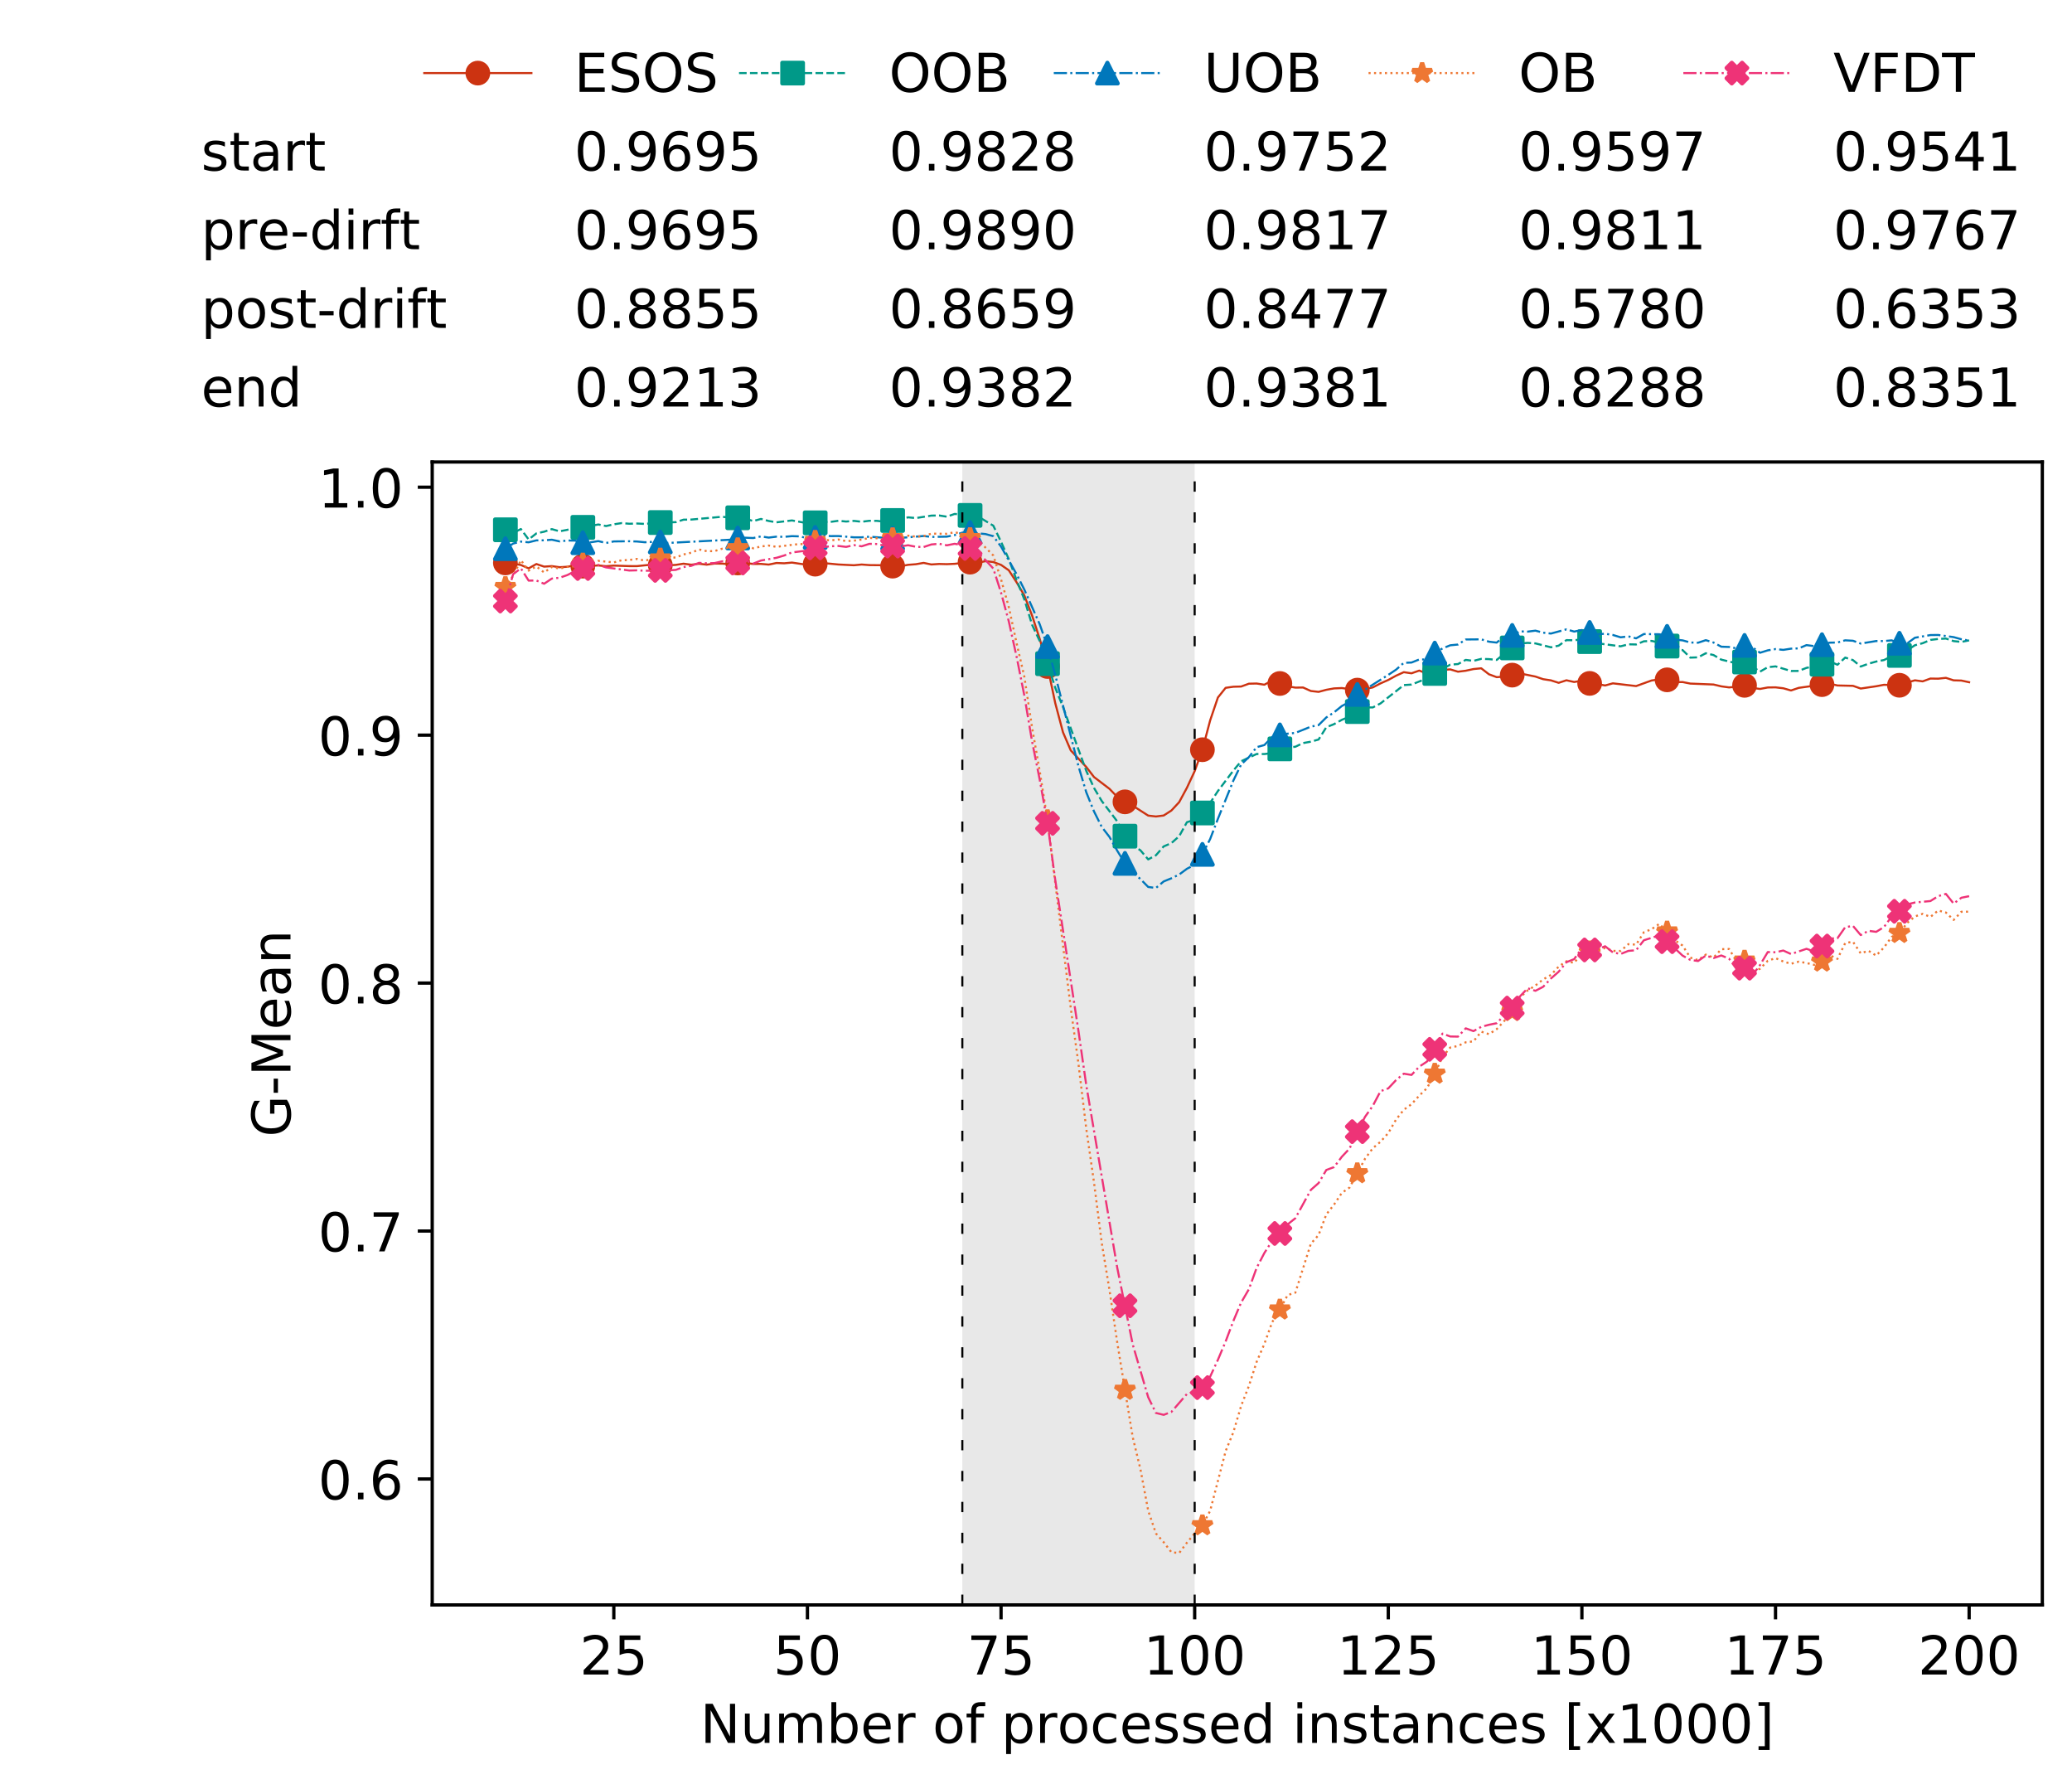 <?xml version="1.0" encoding="utf-8" standalone="no"?>
<!DOCTYPE svg PUBLIC "-//W3C//DTD SVG 1.1//EN"
  "http://www.w3.org/Graphics/SVG/1.1/DTD/svg11.dtd">
<!-- Created with matplotlib (https://matplotlib.org/) -->
<svg height="432.615pt" version="1.1" viewBox="0 0 502.65 432.615" width="502.65pt" xmlns="http://www.w3.org/2000/svg" xmlns:xlink="http://www.w3.org/1999/xlink">
 <defs>
  <style type="text/css">
*{stroke-linecap:butt;stroke-linejoin:round;white-space:pre;}
  </style>
 </defs>
 <g id="figure_1">
  <g id="patch_1">
   <path d="M 0 432.615 
L 502.65 432.615 
L 502.65 0 
L 0 0 
z
" style="fill:#ffffff;"/>
  </g>
  <g id="axes_1">
   <g id="patch_2">
    <path d="M 104.85 389.252 
L 495.45 389.252 
L 495.45 112.052 
L 104.85 112.052 
z
" style="fill:#ffffff;"/>
   </g>
   <g id="patch_3">
    <path clip-path="url(#p94af2db65a)" d="M 289.817 389.252 
L 289.817 112.052 
L 233.453 112.052 
L 233.453 389.252 
z
" style="fill:#d3d3d3;opacity:0.5;"/>
   </g>
   <g id="matplotlib.axis_1">
    <g id="xtick_1">
     <g id="line2d_1">
      <defs>
       <path d="M 0 0 
L 0 3.5 
" id="m791c6067a4" style="stroke:#000000;stroke-width:0.8;"/>
      </defs>
      <g>
       <use style="stroke:#000000;stroke-width:0.8;" x="148.908" xlink:href="#m791c6067a4" y="389.252"/>
      </g>
     </g>
     <g id="text_1">
      <!-- 25 -->
      <defs>
       <path d="M 19.188 8.297 
L 53.609 8.297 
L 53.609 0 
L 7.328 0 
L 7.328 8.297 
Q 12.938 14.109 22.625 23.891 
Q 32.328 33.688 34.812 36.531 
Q 39.547 41.844 41.422 45.531 
Q 43.312 49.219 43.312 52.781 
Q 43.312 58.594 39.234 62.25 
Q 35.156 65.922 28.609 65.922 
Q 23.969 65.922 18.812 64.312 
Q 13.672 62.703 7.812 59.422 
L 7.812 69.391 
Q 13.766 71.781 18.938 73 
Q 24.125 74.219 28.422 74.219 
Q 39.75 74.219 46.484 68.547 
Q 53.219 62.891 53.219 53.422 
Q 53.219 48.922 51.531 44.891 
Q 49.859 40.875 45.406 35.406 
Q 44.188 33.984 37.641 27.219 
Q 31.109 20.453 19.188 8.297 
z
" id="DejaVuSans-50"/>
       <path d="M 10.797 72.906 
L 49.516 72.906 
L 49.516 64.594 
L 19.828 64.594 
L 19.828 46.734 
Q 21.969 47.469 24.109 47.828 
Q 26.266 48.188 28.422 48.188 
Q 40.625 48.188 47.75 41.5 
Q 54.891 34.812 54.891 23.391 
Q 54.891 11.625 47.562 5.094 
Q 40.234 -1.422 26.906 -1.422 
Q 22.312 -1.422 17.547 -0.641 
Q 12.797 0.141 7.719 1.703 
L 7.719 11.625 
Q 12.109 9.234 16.797 8.062 
Q 21.484 6.891 26.703 6.891 
Q 35.156 6.891 40.078 11.328 
Q 45.016 15.766 45.016 23.391 
Q 45.016 31 40.078 35.438 
Q 35.156 39.891 26.703 39.891 
Q 22.75 39.891 18.812 39.016 
Q 14.891 38.141 10.797 36.281 
z
" id="DejaVuSans-53"/>
      </defs>
      <g transform="translate(140.636 406.13)scale(0.13 -0.13)">
       <use xlink:href="#DejaVuSans-50"/>
       <use x="63.623" xlink:href="#DejaVuSans-53"/>
      </g>
     </g>
    </g>
    <g id="xtick_2">
     <g id="line2d_2">
      <g>
       <use style="stroke:#000000;stroke-width:0.8;" x="195.877" xlink:href="#m791c6067a4" y="389.252"/>
      </g>
     </g>
     <g id="text_2">
      <!-- 50 -->
      <defs>
       <path d="M 31.781 66.406 
Q 24.172 66.406 20.328 58.906 
Q 16.5 51.422 16.5 36.375 
Q 16.5 21.391 20.328 13.891 
Q 24.172 6.391 31.781 6.391 
Q 39.453 6.391 43.281 13.891 
Q 47.125 21.391 47.125 36.375 
Q 47.125 51.422 43.281 58.906 
Q 39.453 66.406 31.781 66.406 
z
M 31.781 74.219 
Q 44.047 74.219 50.516 64.516 
Q 56.984 54.828 56.984 36.375 
Q 56.984 17.969 50.516 8.266 
Q 44.047 -1.422 31.781 -1.422 
Q 19.531 -1.422 13.062 8.266 
Q 6.594 17.969 6.594 36.375 
Q 6.594 54.828 13.062 64.516 
Q 19.531 74.219 31.781 74.219 
z
" id="DejaVuSans-48"/>
      </defs>
      <g transform="translate(187.606 406.13)scale(0.13 -0.13)">
       <use xlink:href="#DejaVuSans-53"/>
       <use x="63.623" xlink:href="#DejaVuSans-48"/>
      </g>
     </g>
    </g>
    <g id="xtick_3">
     <g id="line2d_3">
      <g>
       <use style="stroke:#000000;stroke-width:0.8;" x="242.847" xlink:href="#m791c6067a4" y="389.252"/>
      </g>
     </g>
     <g id="text_3">
      <!-- 75 -->
      <defs>
       <path d="M 8.203 72.906 
L 55.078 72.906 
L 55.078 68.703 
L 28.609 0 
L 18.312 0 
L 43.219 64.594 
L 8.203 64.594 
z
" id="DejaVuSans-55"/>
      </defs>
      <g transform="translate(234.576 406.13)scale(0.13 -0.13)">
       <use xlink:href="#DejaVuSans-55"/>
       <use x="63.623" xlink:href="#DejaVuSans-53"/>
      </g>
     </g>
    </g>
    <g id="xtick_4">
     <g id="line2d_4">
      <g>
       <use style="stroke:#000000;stroke-width:0.8;" x="289.817" xlink:href="#m791c6067a4" y="389.252"/>
      </g>
     </g>
     <g id="text_4">
      <!-- 100 -->
      <defs>
       <path d="M 12.406 8.297 
L 28.516 8.297 
L 28.516 63.922 
L 10.984 60.406 
L 10.984 69.391 
L 28.422 72.906 
L 38.281 72.906 
L 38.281 8.297 
L 54.391 8.297 
L 54.391 0 
L 12.406 0 
z
" id="DejaVuSans-49"/>
      </defs>
      <g transform="translate(277.41 406.13)scale(0.13 -0.13)">
       <use xlink:href="#DejaVuSans-49"/>
       <use x="63.623" xlink:href="#DejaVuSans-48"/>
       <use x="127.246" xlink:href="#DejaVuSans-48"/>
      </g>
     </g>
    </g>
    <g id="xtick_5">
     <g id="line2d_5">
      <g>
       <use style="stroke:#000000;stroke-width:0.8;" x="336.786" xlink:href="#m791c6067a4" y="389.252"/>
      </g>
     </g>
     <g id="text_5">
      <!-- 125 -->
      <g transform="translate(324.379 406.13)scale(0.13 -0.13)">
       <use xlink:href="#DejaVuSans-49"/>
       <use x="63.623" xlink:href="#DejaVuSans-50"/>
       <use x="127.246" xlink:href="#DejaVuSans-53"/>
      </g>
     </g>
    </g>
    <g id="xtick_6">
     <g id="line2d_6">
      <g>
       <use style="stroke:#000000;stroke-width:0.8;" x="383.756" xlink:href="#m791c6067a4" y="389.252"/>
      </g>
     </g>
     <g id="text_6">
      <!-- 150 -->
      <g transform="translate(371.349 406.13)scale(0.13 -0.13)">
       <use xlink:href="#DejaVuSans-49"/>
       <use x="63.623" xlink:href="#DejaVuSans-53"/>
       <use x="127.246" xlink:href="#DejaVuSans-48"/>
      </g>
     </g>
    </g>
    <g id="xtick_7">
     <g id="line2d_7">
      <g>
       <use style="stroke:#000000;stroke-width:0.8;" x="430.726" xlink:href="#m791c6067a4" y="389.252"/>
      </g>
     </g>
     <g id="text_7">
      <!-- 175 -->
      <g transform="translate(418.319 406.13)scale(0.13 -0.13)">
       <use xlink:href="#DejaVuSans-49"/>
       <use x="63.623" xlink:href="#DejaVuSans-55"/>
       <use x="127.246" xlink:href="#DejaVuSans-53"/>
      </g>
     </g>
    </g>
    <g id="xtick_8">
     <g id="line2d_8">
      <g>
       <use style="stroke:#000000;stroke-width:0.8;" x="477.695" xlink:href="#m791c6067a4" y="389.252"/>
      </g>
     </g>
     <g id="text_8">
      <!-- 200 -->
      <g transform="translate(465.289 406.13)scale(0.13 -0.13)">
       <use xlink:href="#DejaVuSans-50"/>
       <use x="63.623" xlink:href="#DejaVuSans-48"/>
       <use x="127.246" xlink:href="#DejaVuSans-48"/>
      </g>
     </g>
    </g>
    <g id="text_9">
     <!-- Number of processed instances [x1000] -->
     <defs>
      <path d="M 9.812 72.906 
L 23.094 72.906 
L 55.422 11.922 
L 55.422 72.906 
L 64.984 72.906 
L 64.984 0 
L 51.703 0 
L 19.391 60.984 
L 19.391 0 
L 9.812 0 
z
" id="DejaVuSans-78"/>
      <path d="M 8.5 21.578 
L 8.5 54.688 
L 17.484 54.688 
L 17.484 21.922 
Q 17.484 14.156 20.5 10.266 
Q 23.531 6.391 29.594 6.391 
Q 36.859 6.391 41.078 11.031 
Q 45.312 15.672 45.312 23.688 
L 45.312 54.688 
L 54.297 54.688 
L 54.297 0 
L 45.312 0 
L 45.312 8.406 
Q 42.047 3.422 37.719 1 
Q 33.406 -1.422 27.688 -1.422 
Q 18.266 -1.422 13.375 4.438 
Q 8.5 10.297 8.5 21.578 
z
M 31.109 56 
z
" id="DejaVuSans-117"/>
      <path d="M 52 44.188 
Q 55.375 50.25 60.062 53.125 
Q 64.75 56 71.094 56 
Q 79.641 56 84.281 50.016 
Q 88.922 44.047 88.922 33.016 
L 88.922 0 
L 79.891 0 
L 79.891 32.719 
Q 79.891 40.578 77.094 44.375 
Q 74.312 48.188 68.609 48.188 
Q 61.625 48.188 57.562 43.547 
Q 53.516 38.922 53.516 30.906 
L 53.516 0 
L 44.484 0 
L 44.484 32.719 
Q 44.484 40.625 41.703 44.406 
Q 38.922 48.188 33.109 48.188 
Q 26.219 48.188 22.156 43.531 
Q 18.109 38.875 18.109 30.906 
L 18.109 0 
L 9.078 0 
L 9.078 54.688 
L 18.109 54.688 
L 18.109 46.188 
Q 21.188 51.219 25.484 53.609 
Q 29.781 56 35.688 56 
Q 41.656 56 45.828 52.969 
Q 50 49.953 52 44.188 
z
" id="DejaVuSans-109"/>
      <path d="M 48.688 27.297 
Q 48.688 37.203 44.609 42.844 
Q 40.531 48.484 33.406 48.484 
Q 26.266 48.484 22.188 42.844 
Q 18.109 37.203 18.109 27.297 
Q 18.109 17.391 22.188 11.75 
Q 26.266 6.109 33.406 6.109 
Q 40.531 6.109 44.609 11.75 
Q 48.688 17.391 48.688 27.297 
z
M 18.109 46.391 
Q 20.953 51.266 25.266 53.625 
Q 29.594 56 35.594 56 
Q 45.562 56 51.781 48.094 
Q 58.016 40.188 58.016 27.297 
Q 58.016 14.406 51.781 6.484 
Q 45.562 -1.422 35.594 -1.422 
Q 29.594 -1.422 25.266 0.953 
Q 20.953 3.328 18.109 8.203 
L 18.109 0 
L 9.078 0 
L 9.078 75.984 
L 18.109 75.984 
z
" id="DejaVuSans-98"/>
      <path d="M 56.203 29.594 
L 56.203 25.203 
L 14.891 25.203 
Q 15.484 15.922 20.484 11.062 
Q 25.484 6.203 34.422 6.203 
Q 39.594 6.203 44.453 7.469 
Q 49.312 8.734 54.109 11.281 
L 54.109 2.781 
Q 49.266 0.734 44.188 -0.344 
Q 39.109 -1.422 33.891 -1.422 
Q 20.797 -1.422 13.156 6.188 
Q 5.516 13.812 5.516 26.812 
Q 5.516 40.234 12.766 48.109 
Q 20.016 56 32.328 56 
Q 43.359 56 49.781 48.891 
Q 56.203 41.797 56.203 29.594 
z
M 47.219 32.234 
Q 47.125 39.594 43.094 43.984 
Q 39.062 48.391 32.422 48.391 
Q 24.906 48.391 20.391 44.141 
Q 15.875 39.891 15.188 32.172 
z
" id="DejaVuSans-101"/>
      <path d="M 41.109 46.297 
Q 39.594 47.172 37.812 47.578 
Q 36.031 48 33.891 48 
Q 26.266 48 22.188 43.047 
Q 18.109 38.094 18.109 28.812 
L 18.109 0 
L 9.078 0 
L 9.078 54.688 
L 18.109 54.688 
L 18.109 46.188 
Q 20.953 51.172 25.484 53.578 
Q 30.031 56 36.531 56 
Q 37.453 56 38.578 55.875 
Q 39.703 55.766 41.062 55.516 
z
" id="DejaVuSans-114"/>
      <path id="DejaVuSans-32"/>
      <path d="M 30.609 48.391 
Q 23.391 48.391 19.188 42.75 
Q 14.984 37.109 14.984 27.297 
Q 14.984 17.484 19.156 11.844 
Q 23.344 6.203 30.609 6.203 
Q 37.797 6.203 41.984 11.859 
Q 46.188 17.531 46.188 27.297 
Q 46.188 37.016 41.984 42.703 
Q 37.797 48.391 30.609 48.391 
z
M 30.609 56 
Q 42.328 56 49.016 48.375 
Q 55.719 40.766 55.719 27.297 
Q 55.719 13.875 49.016 6.219 
Q 42.328 -1.422 30.609 -1.422 
Q 18.844 -1.422 12.172 6.219 
Q 5.516 13.875 5.516 27.297 
Q 5.516 40.766 12.172 48.375 
Q 18.844 56 30.609 56 
z
" id="DejaVuSans-111"/>
      <path d="M 37.109 75.984 
L 37.109 68.5 
L 28.516 68.5 
Q 23.688 68.5 21.797 66.547 
Q 19.922 64.594 19.922 59.516 
L 19.922 54.688 
L 34.719 54.688 
L 34.719 47.703 
L 19.922 47.703 
L 19.922 0 
L 10.891 0 
L 10.891 47.703 
L 2.297 47.703 
L 2.297 54.688 
L 10.891 54.688 
L 10.891 58.5 
Q 10.891 67.625 15.141 71.797 
Q 19.391 75.984 28.609 75.984 
z
" id="DejaVuSans-102"/>
      <path d="M 18.109 8.203 
L 18.109 -20.797 
L 9.078 -20.797 
L 9.078 54.688 
L 18.109 54.688 
L 18.109 46.391 
Q 20.953 51.266 25.266 53.625 
Q 29.594 56 35.594 56 
Q 45.562 56 51.781 48.094 
Q 58.016 40.188 58.016 27.297 
Q 58.016 14.406 51.781 6.484 
Q 45.562 -1.422 35.594 -1.422 
Q 29.594 -1.422 25.266 0.953 
Q 20.953 3.328 18.109 8.203 
z
M 48.688 27.297 
Q 48.688 37.203 44.609 42.844 
Q 40.531 48.484 33.406 48.484 
Q 26.266 48.484 22.188 42.844 
Q 18.109 37.203 18.109 27.297 
Q 18.109 17.391 22.188 11.75 
Q 26.266 6.109 33.406 6.109 
Q 40.531 6.109 44.609 11.75 
Q 48.688 17.391 48.688 27.297 
z
" id="DejaVuSans-112"/>
      <path d="M 48.781 52.594 
L 48.781 44.188 
Q 44.969 46.297 41.141 47.344 
Q 37.312 48.391 33.406 48.391 
Q 24.656 48.391 19.812 42.844 
Q 14.984 37.312 14.984 27.297 
Q 14.984 17.281 19.812 11.734 
Q 24.656 6.203 33.406 6.203 
Q 37.312 6.203 41.141 7.25 
Q 44.969 8.297 48.781 10.406 
L 48.781 2.094 
Q 45.016 0.344 40.984 -0.531 
Q 36.969 -1.422 32.422 -1.422 
Q 20.062 -1.422 12.781 6.344 
Q 5.516 14.109 5.516 27.297 
Q 5.516 40.672 12.859 48.328 
Q 20.219 56 33.016 56 
Q 37.156 56 41.109 55.141 
Q 45.062 54.297 48.781 52.594 
z
" id="DejaVuSans-99"/>
      <path d="M 44.281 53.078 
L 44.281 44.578 
Q 40.484 46.531 36.375 47.5 
Q 32.281 48.484 27.875 48.484 
Q 21.188 48.484 17.844 46.438 
Q 14.5 44.391 14.5 40.281 
Q 14.5 37.156 16.891 35.375 
Q 19.281 33.594 26.516 31.984 
L 29.594 31.297 
Q 39.156 29.25 43.188 25.516 
Q 47.219 21.781 47.219 15.094 
Q 47.219 7.469 41.188 3.016 
Q 35.156 -1.422 24.609 -1.422 
Q 20.219 -1.422 15.453 -0.562 
Q 10.688 0.297 5.422 2 
L 5.422 11.281 
Q 10.406 8.688 15.234 7.391 
Q 20.062 6.109 24.812 6.109 
Q 31.156 6.109 34.562 8.281 
Q 37.984 10.453 37.984 14.406 
Q 37.984 18.062 35.516 20.016 
Q 33.062 21.969 24.703 23.781 
L 21.578 24.516 
Q 13.234 26.266 9.516 29.906 
Q 5.812 33.547 5.812 39.891 
Q 5.812 47.609 11.281 51.797 
Q 16.75 56 26.812 56 
Q 31.781 56 36.172 55.266 
Q 40.578 54.547 44.281 53.078 
z
" id="DejaVuSans-115"/>
      <path d="M 45.406 46.391 
L 45.406 75.984 
L 54.391 75.984 
L 54.391 0 
L 45.406 0 
L 45.406 8.203 
Q 42.578 3.328 38.25 0.953 
Q 33.938 -1.422 27.875 -1.422 
Q 17.969 -1.422 11.734 6.484 
Q 5.516 14.406 5.516 27.297 
Q 5.516 40.188 11.734 48.094 
Q 17.969 56 27.875 56 
Q 33.938 56 38.25 53.625 
Q 42.578 51.266 45.406 46.391 
z
M 14.797 27.297 
Q 14.797 17.391 18.875 11.75 
Q 22.953 6.109 30.078 6.109 
Q 37.203 6.109 41.297 11.75 
Q 45.406 17.391 45.406 27.297 
Q 45.406 37.203 41.297 42.844 
Q 37.203 48.484 30.078 48.484 
Q 22.953 48.484 18.875 42.844 
Q 14.797 37.203 14.797 27.297 
z
" id="DejaVuSans-100"/>
      <path d="M 9.422 54.688 
L 18.406 54.688 
L 18.406 0 
L 9.422 0 
z
M 9.422 75.984 
L 18.406 75.984 
L 18.406 64.594 
L 9.422 64.594 
z
" id="DejaVuSans-105"/>
      <path d="M 54.891 33.016 
L 54.891 0 
L 45.906 0 
L 45.906 32.719 
Q 45.906 40.484 42.875 44.328 
Q 39.844 48.188 33.797 48.188 
Q 26.516 48.188 22.312 43.547 
Q 18.109 38.922 18.109 30.906 
L 18.109 0 
L 9.078 0 
L 9.078 54.688 
L 18.109 54.688 
L 18.109 46.188 
Q 21.344 51.125 25.703 53.562 
Q 30.078 56 35.797 56 
Q 45.219 56 50.047 50.172 
Q 54.891 44.344 54.891 33.016 
z
" id="DejaVuSans-110"/>
      <path d="M 18.312 70.219 
L 18.312 54.688 
L 36.812 54.688 
L 36.812 47.703 
L 18.312 47.703 
L 18.312 18.016 
Q 18.312 11.328 20.141 9.422 
Q 21.969 7.516 27.594 7.516 
L 36.812 7.516 
L 36.812 0 
L 27.594 0 
Q 17.188 0 13.234 3.875 
Q 9.281 7.766 9.281 18.016 
L 9.281 47.703 
L 2.688 47.703 
L 2.688 54.688 
L 9.281 54.688 
L 9.281 70.219 
z
" id="DejaVuSans-116"/>
      <path d="M 34.281 27.484 
Q 23.391 27.484 19.188 25 
Q 14.984 22.516 14.984 16.5 
Q 14.984 11.719 18.141 8.906 
Q 21.297 6.109 26.703 6.109 
Q 34.188 6.109 38.703 11.406 
Q 43.219 16.703 43.219 25.484 
L 43.219 27.484 
z
M 52.203 31.203 
L 52.203 0 
L 43.219 0 
L 43.219 8.297 
Q 40.141 3.328 35.547 0.953 
Q 30.953 -1.422 24.312 -1.422 
Q 15.922 -1.422 10.953 3.297 
Q 6 8.016 6 15.922 
Q 6 25.141 12.172 29.828 
Q 18.359 34.516 30.609 34.516 
L 43.219 34.516 
L 43.219 35.406 
Q 43.219 41.609 39.141 45 
Q 35.062 48.391 27.688 48.391 
Q 23 48.391 18.547 47.266 
Q 14.109 46.141 10.016 43.891 
L 10.016 52.203 
Q 14.938 54.109 19.578 55.047 
Q 24.219 56 28.609 56 
Q 40.484 56 46.344 49.844 
Q 52.203 43.703 52.203 31.203 
z
" id="DejaVuSans-97"/>
      <path d="M 8.594 75.984 
L 29.297 75.984 
L 29.297 69 
L 17.578 69 
L 17.578 -6.203 
L 29.297 -6.203 
L 29.297 -13.188 
L 8.594 -13.188 
z
" id="DejaVuSans-91"/>
      <path d="M 54.891 54.688 
L 35.109 28.078 
L 55.906 0 
L 45.312 0 
L 29.391 21.484 
L 13.484 0 
L 2.875 0 
L 24.125 28.609 
L 4.688 54.688 
L 15.281 54.688 
L 29.781 35.203 
L 44.281 54.688 
z
" id="DejaVuSans-120"/>
      <path d="M 30.422 75.984 
L 30.422 -13.188 
L 9.719 -13.188 
L 9.719 -6.203 
L 21.391 -6.203 
L 21.391 69 
L 9.719 69 
L 9.719 75.984 
z
" id="DejaVuSans-93"/>
     </defs>
     <g transform="translate(169.881 422.711)scale(0.13 -0.13)">
      <use xlink:href="#DejaVuSans-78"/>
      <use x="74.805" xlink:href="#DejaVuSans-117"/>
      <use x="138.184" xlink:href="#DejaVuSans-109"/>
      <use x="235.596" xlink:href="#DejaVuSans-98"/>
      <use x="299.072" xlink:href="#DejaVuSans-101"/>
      <use x="360.596" xlink:href="#DejaVuSans-114"/>
      <use x="401.709" xlink:href="#DejaVuSans-32"/>
      <use x="433.496" xlink:href="#DejaVuSans-111"/>
      <use x="494.678" xlink:href="#DejaVuSans-102"/>
      <use x="529.883" xlink:href="#DejaVuSans-32"/>
      <use x="561.67" xlink:href="#DejaVuSans-112"/>
      <use x="625.146" xlink:href="#DejaVuSans-114"/>
      <use x="666.229" xlink:href="#DejaVuSans-111"/>
      <use x="727.41" xlink:href="#DejaVuSans-99"/>
      <use x="782.391" xlink:href="#DejaVuSans-101"/>
      <use x="843.914" xlink:href="#DejaVuSans-115"/>
      <use x="896.014" xlink:href="#DejaVuSans-115"/>
      <use x="948.113" xlink:href="#DejaVuSans-101"/>
      <use x="1009.637" xlink:href="#DejaVuSans-100"/>
      <use x="1073.113" xlink:href="#DejaVuSans-32"/>
      <use x="1104.9" xlink:href="#DejaVuSans-105"/>
      <use x="1132.684" xlink:href="#DejaVuSans-110"/>
      <use x="1196.062" xlink:href="#DejaVuSans-115"/>
      <use x="1248.162" xlink:href="#DejaVuSans-116"/>
      <use x="1287.371" xlink:href="#DejaVuSans-97"/>
      <use x="1348.65" xlink:href="#DejaVuSans-110"/>
      <use x="1412.029" xlink:href="#DejaVuSans-99"/>
      <use x="1467.01" xlink:href="#DejaVuSans-101"/>
      <use x="1528.533" xlink:href="#DejaVuSans-115"/>
      <use x="1580.633" xlink:href="#DejaVuSans-32"/>
      <use x="1612.42" xlink:href="#DejaVuSans-91"/>
      <use x="1651.434" xlink:href="#DejaVuSans-120"/>
      <use x="1710.613" xlink:href="#DejaVuSans-49"/>
      <use x="1774.236" xlink:href="#DejaVuSans-48"/>
      <use x="1837.859" xlink:href="#DejaVuSans-48"/>
      <use x="1901.482" xlink:href="#DejaVuSans-48"/>
      <use x="1965.105" xlink:href="#DejaVuSans-93"/>
     </g>
    </g>
   </g>
   <g id="matplotlib.axis_2">
    <g id="ytick_1">
     <g id="line2d_9">
      <defs>
       <path d="M 0 0 
L -3.5 0 
" id="m5ad913bf3d" style="stroke:#000000;stroke-width:0.8;"/>
      </defs>
      <g>
       <use style="stroke:#000000;stroke-width:0.8;" x="104.85" xlink:href="#m5ad913bf3d" y="358.701"/>
      </g>
     </g>
     <g id="text_10">
      <!-- 0.6 -->
      <defs>
       <path d="M 10.688 12.406 
L 21 12.406 
L 21 0 
L 10.688 0 
z
" id="DejaVuSans-46"/>
       <path d="M 33.016 40.375 
Q 26.375 40.375 22.484 35.828 
Q 18.609 31.297 18.609 23.391 
Q 18.609 15.531 22.484 10.953 
Q 26.375 6.391 33.016 6.391 
Q 39.656 6.391 43.531 10.953 
Q 47.406 15.531 47.406 23.391 
Q 47.406 31.297 43.531 35.828 
Q 39.656 40.375 33.016 40.375 
z
M 52.594 71.297 
L 52.594 62.312 
Q 48.875 64.062 45.094 64.984 
Q 41.312 65.922 37.594 65.922 
Q 27.828 65.922 22.672 59.328 
Q 17.531 52.734 16.797 39.406 
Q 19.672 43.656 24.016 45.922 
Q 28.375 48.188 33.594 48.188 
Q 44.578 48.188 50.953 41.516 
Q 57.328 34.859 57.328 23.391 
Q 57.328 12.156 50.688 5.359 
Q 44.047 -1.422 33.016 -1.422 
Q 20.359 -1.422 13.672 8.266 
Q 6.984 17.969 6.984 36.375 
Q 6.984 53.656 15.188 63.938 
Q 23.391 74.219 37.203 74.219 
Q 40.922 74.219 44.703 73.484 
Q 48.484 72.75 52.594 71.297 
z
" id="DejaVuSans-54"/>
      </defs>
      <g transform="translate(77.176 363.64)scale(0.13 -0.13)">
       <use xlink:href="#DejaVuSans-48"/>
       <use x="63.623" xlink:href="#DejaVuSans-46"/>
       <use x="95.41" xlink:href="#DejaVuSans-54"/>
      </g>
     </g>
    </g>
    <g id="ytick_2">
     <g id="line2d_10">
      <g>
       <use style="stroke:#000000;stroke-width:0.8;" x="104.85" xlink:href="#m5ad913bf3d" y="298.567"/>
      </g>
     </g>
     <g id="text_11">
      <!-- 0.7 -->
      <g transform="translate(77.176 303.506)scale(0.13 -0.13)">
       <use xlink:href="#DejaVuSans-48"/>
       <use x="63.623" xlink:href="#DejaVuSans-46"/>
       <use x="95.41" xlink:href="#DejaVuSans-55"/>
      </g>
     </g>
    </g>
    <g id="ytick_3">
     <g id="line2d_11">
      <g>
       <use style="stroke:#000000;stroke-width:0.8;" x="104.85" xlink:href="#m5ad913bf3d" y="238.433"/>
      </g>
     </g>
     <g id="text_12">
      <!-- 0.8 -->
      <defs>
       <path d="M 31.781 34.625 
Q 24.75 34.625 20.719 30.859 
Q 16.703 27.094 16.703 20.516 
Q 16.703 13.922 20.719 10.156 
Q 24.75 6.391 31.781 6.391 
Q 38.812 6.391 42.859 10.172 
Q 46.922 13.969 46.922 20.516 
Q 46.922 27.094 42.891 30.859 
Q 38.875 34.625 31.781 34.625 
z
M 21.922 38.812 
Q 15.578 40.375 12.031 44.719 
Q 8.5 49.078 8.5 55.328 
Q 8.5 64.062 14.719 69.141 
Q 20.953 74.219 31.781 74.219 
Q 42.672 74.219 48.875 69.141 
Q 55.078 64.062 55.078 55.328 
Q 55.078 49.078 51.531 44.719 
Q 48 40.375 41.703 38.812 
Q 48.828 37.156 52.797 32.312 
Q 56.781 27.484 56.781 20.516 
Q 56.781 9.906 50.312 4.234 
Q 43.844 -1.422 31.781 -1.422 
Q 19.734 -1.422 13.25 4.234 
Q 6.781 9.906 6.781 20.516 
Q 6.781 27.484 10.781 32.312 
Q 14.797 37.156 21.922 38.812 
z
M 18.312 54.391 
Q 18.312 48.734 21.844 45.562 
Q 25.391 42.391 31.781 42.391 
Q 38.141 42.391 41.719 45.562 
Q 45.312 48.734 45.312 54.391 
Q 45.312 60.062 41.719 63.234 
Q 38.141 66.406 31.781 66.406 
Q 25.391 66.406 21.844 63.234 
Q 18.312 60.062 18.312 54.391 
z
" id="DejaVuSans-56"/>
      </defs>
      <g transform="translate(77.176 243.372)scale(0.13 -0.13)">
       <use xlink:href="#DejaVuSans-48"/>
       <use x="63.623" xlink:href="#DejaVuSans-46"/>
       <use x="95.41" xlink:href="#DejaVuSans-56"/>
      </g>
     </g>
    </g>
    <g id="ytick_4">
     <g id="line2d_12">
      <g>
       <use style="stroke:#000000;stroke-width:0.8;" x="104.85" xlink:href="#m5ad913bf3d" y="178.299"/>
      </g>
     </g>
     <g id="text_13">
      <!-- 0.9 -->
      <defs>
       <path d="M 10.984 1.516 
L 10.984 10.5 
Q 14.703 8.734 18.5 7.812 
Q 22.312 6.891 25.984 6.891 
Q 35.75 6.891 40.891 13.453 
Q 46.047 20.016 46.781 33.406 
Q 43.953 29.203 39.594 26.953 
Q 35.25 24.703 29.984 24.703 
Q 19.047 24.703 12.672 31.312 
Q 6.297 37.938 6.297 49.422 
Q 6.297 60.641 12.938 67.422 
Q 19.578 74.219 30.609 74.219 
Q 43.266 74.219 49.922 64.516 
Q 56.594 54.828 56.594 36.375 
Q 56.594 19.141 48.406 8.859 
Q 40.234 -1.422 26.422 -1.422 
Q 22.703 -1.422 18.891 -0.688 
Q 15.094 0.047 10.984 1.516 
z
M 30.609 32.422 
Q 37.25 32.422 41.125 36.953 
Q 45.016 41.5 45.016 49.422 
Q 45.016 57.281 41.125 61.844 
Q 37.25 66.406 30.609 66.406 
Q 23.969 66.406 20.094 61.844 
Q 16.219 57.281 16.219 49.422 
Q 16.219 41.5 20.094 36.953 
Q 23.969 32.422 30.609 32.422 
z
" id="DejaVuSans-57"/>
      </defs>
      <g transform="translate(77.176 183.238)scale(0.13 -0.13)">
       <use xlink:href="#DejaVuSans-48"/>
       <use x="63.623" xlink:href="#DejaVuSans-46"/>
       <use x="95.41" xlink:href="#DejaVuSans-57"/>
      </g>
     </g>
    </g>
    <g id="ytick_5">
     <g id="line2d_13">
      <g>
       <use style="stroke:#000000;stroke-width:0.8;" x="104.85" xlink:href="#m5ad913bf3d" y="118.165"/>
      </g>
     </g>
     <g id="text_14">
      <!-- 1.0 -->
      <g transform="translate(77.176 123.104)scale(0.13 -0.13)">
       <use xlink:href="#DejaVuSans-49"/>
       <use x="63.623" xlink:href="#DejaVuSans-46"/>
       <use x="95.41" xlink:href="#DejaVuSans-48"/>
      </g>
     </g>
    </g>
    <g id="text_15">
     <!-- G-Mean -->
     <defs>
      <path d="M 59.516 10.406 
L 59.516 29.984 
L 43.406 29.984 
L 43.406 38.094 
L 69.281 38.094 
L 69.281 6.781 
Q 63.578 2.734 56.688 0.656 
Q 49.812 -1.422 42 -1.422 
Q 24.906 -1.422 15.25 8.562 
Q 5.609 18.562 5.609 36.375 
Q 5.609 54.25 15.25 64.234 
Q 24.906 74.219 42 74.219 
Q 49.125 74.219 55.547 72.453 
Q 61.969 70.703 67.391 67.281 
L 67.391 56.781 
Q 61.922 61.422 55.766 63.766 
Q 49.609 66.109 42.828 66.109 
Q 29.438 66.109 22.719 58.641 
Q 16.016 51.172 16.016 36.375 
Q 16.016 21.625 22.719 14.156 
Q 29.438 6.688 42.828 6.688 
Q 48.047 6.688 52.141 7.594 
Q 56.25 8.5 59.516 10.406 
z
" id="DejaVuSans-71"/>
      <path d="M 4.891 31.391 
L 31.203 31.391 
L 31.203 23.391 
L 4.891 23.391 
z
" id="DejaVuSans-45"/>
      <path d="M 9.812 72.906 
L 24.516 72.906 
L 43.109 23.297 
L 61.812 72.906 
L 76.516 72.906 
L 76.516 0 
L 66.891 0 
L 66.891 64.016 
L 48.094 14.016 
L 38.188 14.016 
L 19.391 64.016 
L 19.391 0 
L 9.812 0 
z
" id="DejaVuSans-77"/>
     </defs>
     <g transform="translate(70.472 275.744)rotate(-90)scale(0.13 -0.13)">
      <use xlink:href="#DejaVuSans-71"/>
      <use x="77.49" xlink:href="#DejaVuSans-45"/>
      <use x="113.574" xlink:href="#DejaVuSans-77"/>
      <use x="199.854" xlink:href="#DejaVuSans-101"/>
      <use x="261.377" xlink:href="#DejaVuSans-97"/>
      <use x="322.656" xlink:href="#DejaVuSans-110"/>
     </g>
    </g>
   </g>
   <g id="line2d_14"/>
   <g id="line2d_15"/>
   <g id="line2d_16"/>
   <g id="line2d_17"/>
   <g id="line2d_18"/>
   <g id="line2d_19">
    <path clip-path="url(#p94af2db65a)" d="M 122.605 136.525 
L 124.483 136.705 
L 126.362 137.028 
L 128.241 137.849 
L 130.12 136.794 
L 131.998 137.426 
L 133.877 137.303 
L 135.756 137.57 
L 137.635 137.456 
L 139.514 137.108 
L 141.392 137.309 
L 145.15 137.14 
L 147.029 137.328 
L 148.908 137.176 
L 152.665 137.298 
L 154.544 137.302 
L 158.302 136.919 
L 162.059 137.107 
L 163.938 137.006 
L 165.817 136.715 
L 167.695 136.963 
L 169.574 136.728 
L 171.453 136.949 
L 173.332 136.688 
L 175.211 136.696 
L 177.089 136.846 
L 178.968 136.542 
L 180.847 136.529 
L 182.726 136.784 
L 184.605 136.767 
L 186.483 136.931 
L 188.362 136.545 
L 190.241 136.618 
L 192.12 136.444 
L 195.877 137 
L 199.635 136.55 
L 203.392 136.91 
L 207.15 137.094 
L 209.029 136.916 
L 210.908 137.055 
L 214.665 137.095 
L 216.544 137.306 
L 218.423 137.324 
L 220.302 136.989 
L 222.18 136.843 
L 224.059 136.519 
L 225.938 136.904 
L 227.817 136.781 
L 229.695 136.829 
L 231.574 136.747 
L 235.332 136.339 
L 237.211 136.472 
L 239.089 136.103 
L 240.968 136.312 
L 242.847 137.006 
L 244.726 138.316 
L 246.605 141.204 
L 248.483 144.395 
L 250.362 149.254 
L 252.241 154.987 
L 254.12 161.644 
L 255.998 170.54 
L 257.877 177.613 
L 259.756 181.998 
L 263.514 186.012 
L 265.392 188.452 
L 269.15 191.319 
L 271.029 193.269 
L 272.908 194.477 
L 274.786 195.397 
L 278.544 197.812 
L 280.423 198.027 
L 282.302 197.787 
L 284.18 196.57 
L 286.059 194.547 
L 287.938 191.061 
L 289.817 187.032 
L 291.695 181.83 
L 293.574 174.718 
L 295.453 169.171 
L 297.332 166.82 
L 299.211 166.555 
L 301.089 166.506 
L 302.968 165.821 
L 304.847 165.778 
L 306.726 166.064 
L 308.605 165.058 
L 312.362 166.451 
L 314.241 166.768 
L 316.12 166.743 
L 317.998 167.588 
L 319.877 167.799 
L 321.756 167.298 
L 323.635 166.961 
L 325.514 166.876 
L 329.271 167.378 
L 331.15 167.121 
L 333.029 166.721 
L 334.908 165.742 
L 336.786 164.913 
L 338.665 163.885 
L 340.544 163.026 
L 342.423 163.298 
L 344.302 162.639 
L 346.18 163.366 
L 348.059 162.748 
L 349.938 162.471 
L 351.817 162.347 
L 353.695 162.91 
L 355.574 162.675 
L 357.453 162.269 
L 359.332 162.084 
L 361.211 163.54 
L 363.089 164.236 
L 364.968 164.093 
L 368.726 163.325 
L 372.483 164.089 
L 374.362 164.726 
L 376.241 165.011 
L 378.12 165.609 
L 379.998 164.993 
L 381.877 165.403 
L 383.756 165.099 
L 385.635 165.746 
L 387.514 165.92 
L 389.392 166.25 
L 391.271 165.733 
L 396.908 166.397 
L 400.665 165.04 
L 402.544 164.781 
L 404.423 164.886 
L 406.302 165.449 
L 408.18 165.418 
L 410.059 165.792 
L 415.695 166.019 
L 417.574 166.464 
L 419.453 166.72 
L 421.332 166.55 
L 423.211 166.216 
L 425.089 166.841 
L 426.968 167.089 
L 428.847 166.735 
L 430.726 166.706 
L 432.605 166.926 
L 434.483 167.464 
L 436.362 166.828 
L 441.998 166.045 
L 443.877 165.822 
L 445.756 166.252 
L 449.514 166.337 
L 451.392 166.993 
L 455.15 166.439 
L 457.029 166.086 
L 460.786 166.198 
L 462.665 165.526 
L 464.544 165.003 
L 466.423 165.252 
L 468.302 164.572 
L 470.18 164.603 
L 472.059 164.401 
L 473.938 165.007 
L 475.817 165.059 
L 477.695 165.464 
L 477.695 165.464 
" style="fill:none;stroke:#cc3311;stroke-linecap:square;stroke-width:0.5;"/>
    <defs>
     <path d="M 0 2.5 
C 0.663 2.5 1.299 2.237 1.768 1.768 
C 2.237 1.299 2.5 0.663 2.5 0 
C 2.5 -0.663 2.237 -1.299 1.768 -1.768 
C 1.299 -2.237 0.663 -2.5 0 -2.5 
C -0.663 -2.5 -1.299 -2.237 -1.768 -1.768 
C -2.237 -1.299 -2.5 -0.663 -2.5 0 
C -2.5 0.663 -2.237 1.299 -1.768 1.768 
C -1.299 2.237 -0.663 2.5 0 2.5 
z
" id="ma0137312cf" style="stroke:#cc3311;"/>
    </defs>
    <g clip-path="url(#p94af2db65a)">
     <use style="fill:#cc3311;stroke:#cc3311;" x="122.605" xlink:href="#ma0137312cf" y="136.525"/>
     <use style="fill:#cc3311;stroke:#cc3311;" x="141.392" xlink:href="#ma0137312cf" y="137.309"/>
     <use style="fill:#cc3311;stroke:#cc3311;" x="160.18" xlink:href="#ma0137312cf" y="137.065"/>
     <use style="fill:#cc3311;stroke:#cc3311;" x="178.968" xlink:href="#ma0137312cf" y="136.542"/>
     <use style="fill:#cc3311;stroke:#cc3311;" x="197.756" xlink:href="#ma0137312cf" y="136.827"/>
     <use style="fill:#cc3311;stroke:#cc3311;" x="216.544" xlink:href="#ma0137312cf" y="137.306"/>
     <use style="fill:#cc3311;stroke:#cc3311;" x="235.332" xlink:href="#ma0137312cf" y="136.339"/>
     <use style="fill:#cc3311;stroke:#cc3311;" x="254.12" xlink:href="#ma0137312cf" y="161.644"/>
     <use style="fill:#cc3311;stroke:#cc3311;" x="272.908" xlink:href="#ma0137312cf" y="194.477"/>
     <use style="fill:#cc3311;stroke:#cc3311;" x="291.695" xlink:href="#ma0137312cf" y="181.83"/>
     <use style="fill:#cc3311;stroke:#cc3311;" x="310.483" xlink:href="#ma0137312cf" y="165.768"/>
     <use style="fill:#cc3311;stroke:#cc3311;" x="329.271" xlink:href="#ma0137312cf" y="167.378"/>
     <use style="fill:#cc3311;stroke:#cc3311;" x="348.059" xlink:href="#ma0137312cf" y="162.748"/>
     <use style="fill:#cc3311;stroke:#cc3311;" x="366.847" xlink:href="#ma0137312cf" y="163.741"/>
     <use style="fill:#cc3311;stroke:#cc3311;" x="385.635" xlink:href="#ma0137312cf" y="165.746"/>
     <use style="fill:#cc3311;stroke:#cc3311;" x="404.423" xlink:href="#ma0137312cf" y="164.886"/>
     <use style="fill:#cc3311;stroke:#cc3311;" x="423.211" xlink:href="#ma0137312cf" y="166.216"/>
     <use style="fill:#cc3311;stroke:#cc3311;" x="441.998" xlink:href="#ma0137312cf" y="166.045"/>
     <use style="fill:#cc3311;stroke:#cc3311;" x="460.786" xlink:href="#ma0137312cf" y="166.198"/>
    </g>
   </g>
   <g id="line2d_20"/>
   <g id="line2d_21"/>
   <g id="line2d_22"/>
   <g id="line2d_23"/>
   <g id="line2d_24">
    <path clip-path="url(#p94af2db65a)" d="M 122.605 128.495 
L 124.483 129.271 
L 126.362 128.303 
L 128.241 130.838 
L 130.12 129.368 
L 131.998 128.956 
L 133.877 128.33 
L 135.756 128.862 
L 137.635 128.498 
L 139.514 127.898 
L 141.392 127.904 
L 145.15 127.202 
L 147.029 127.586 
L 148.908 127.163 
L 150.786 126.87 
L 152.665 127.027 
L 154.544 126.972 
L 156.423 127.066 
L 160.18 126.734 
L 163.938 126.64 
L 165.817 126.039 
L 167.695 126.008 
L 175.211 125.327 
L 177.089 125.561 
L 178.968 125.58 
L 180.847 125.802 
L 182.726 126.38 
L 184.605 125.861 
L 186.483 126.357 
L 188.362 126.682 
L 192.12 126.226 
L 195.877 126.898 
L 197.756 126.8 
L 199.635 126.589 
L 201.514 126.571 
L 203.392 126.309 
L 205.271 126.488 
L 207.15 126.335 
L 209.029 126.541 
L 210.908 126.31 
L 212.786 126.332 
L 214.665 126.534 
L 218.423 125.954 
L 220.302 125.469 
L 222.18 125.648 
L 225.938 125.055 
L 227.817 125.018 
L 229.695 125.312 
L 231.574 124.652 
L 233.453 124.769 
L 237.211 125.22 
L 240.968 127.496 
L 242.847 131.401 
L 244.726 135.627 
L 246.605 140.66 
L 248.483 145.336 
L 250.362 151.501 
L 252.241 155.503 
L 254.12 160.965 
L 255.998 166.806 
L 257.877 171.482 
L 263.514 186.951 
L 265.392 191.092 
L 267.271 194.267 
L 271.029 199.211 
L 272.908 202.806 
L 274.786 204.947 
L 276.665 206.238 
L 278.544 208.433 
L 280.423 207.425 
L 282.302 205.285 
L 284.18 204.478 
L 286.059 202.803 
L 287.938 199.415 
L 289.817 198.826 
L 291.695 197.177 
L 293.574 194.713 
L 295.453 191.86 
L 299.211 186.876 
L 301.089 184.627 
L 304.847 182.869 
L 306.726 182.882 
L 308.605 182.652 
L 310.483 181.628 
L 312.362 181.304 
L 314.241 181.112 
L 316.12 180.215 
L 317.998 179.887 
L 319.877 179.362 
L 321.756 176.378 
L 323.635 175.623 
L 325.514 174.588 
L 327.392 173.799 
L 329.271 172.575 
L 331.15 171.561 
L 333.029 171.579 
L 334.908 170.601 
L 340.544 166.156 
L 342.423 166.029 
L 346.18 164.53 
L 349.938 162.236 
L 351.817 161.202 
L 353.695 161.056 
L 355.574 160.047 
L 357.453 160.283 
L 359.332 159.798 
L 361.211 159.859 
L 363.089 160.049 
L 364.968 158.519 
L 366.847 157.143 
L 368.726 156.072 
L 370.605 155.919 
L 372.483 156.046 
L 376.241 156.991 
L 378.12 156.594 
L 379.998 155.253 
L 381.877 155.287 
L 383.756 155.07 
L 385.635 155.606 
L 387.514 156.012 
L 393.15 156.755 
L 395.029 156.266 
L 396.908 156.305 
L 398.786 155.54 
L 400.665 155.445 
L 402.544 155.86 
L 406.302 157.487 
L 408.18 157.667 
L 410.059 159.495 
L 411.938 159.427 
L 413.817 158.432 
L 415.695 158.873 
L 417.574 159.981 
L 421.332 160.894 
L 423.211 160.56 
L 425.089 161.644 
L 426.968 162.895 
L 428.847 161.816 
L 430.726 161.619 
L 434.483 162.741 
L 436.362 162.72 
L 438.241 161.98 
L 440.12 161.596 
L 441.998 161.085 
L 443.877 160.407 
L 445.756 161.224 
L 447.635 159.488 
L 449.514 160.096 
L 451.392 161.657 
L 453.271 160.978 
L 455.15 160.444 
L 457.029 160.084 
L 458.908 159.153 
L 460.786 158.955 
L 464.544 156.492 
L 466.423 156 
L 468.302 155.201 
L 470.18 154.974 
L 472.059 154.869 
L 473.938 155.491 
L 475.817 155.685 
L 477.695 155.309 
L 477.695 155.309 
" style="fill:none;stroke:#009988;stroke-dasharray:1.85,0.8;stroke-dashoffset:0;stroke-width:0.5;"/>
    <defs>
     <path d="M -2.5 2.5 
L 2.5 2.5 
L 2.5 -2.5 
L -2.5 -2.5 
z
" id="m05ebfeefbd" style="stroke:#009988;stroke-linejoin:miter;"/>
    </defs>
    <g clip-path="url(#p94af2db65a)">
     <use style="fill:#009988;stroke:#009988;stroke-linejoin:miter;" x="122.605" xlink:href="#m05ebfeefbd" y="128.495"/>
     <use style="fill:#009988;stroke:#009988;stroke-linejoin:miter;" x="141.392" xlink:href="#m05ebfeefbd" y="127.904"/>
     <use style="fill:#009988;stroke:#009988;stroke-linejoin:miter;" x="160.18" xlink:href="#m05ebfeefbd" y="126.734"/>
     <use style="fill:#009988;stroke:#009988;stroke-linejoin:miter;" x="178.968" xlink:href="#m05ebfeefbd" y="125.58"/>
     <use style="fill:#009988;stroke:#009988;stroke-linejoin:miter;" x="197.756" xlink:href="#m05ebfeefbd" y="126.8"/>
     <use style="fill:#009988;stroke:#009988;stroke-linejoin:miter;" x="216.544" xlink:href="#m05ebfeefbd" y="126.242"/>
     <use style="fill:#009988;stroke:#009988;stroke-linejoin:miter;" x="235.332" xlink:href="#m05ebfeefbd" y="125.007"/>
     <use style="fill:#009988;stroke:#009988;stroke-linejoin:miter;" x="254.12" xlink:href="#m05ebfeefbd" y="160.965"/>
     <use style="fill:#009988;stroke:#009988;stroke-linejoin:miter;" x="272.908" xlink:href="#m05ebfeefbd" y="202.806"/>
     <use style="fill:#009988;stroke:#009988;stroke-linejoin:miter;" x="291.695" xlink:href="#m05ebfeefbd" y="197.177"/>
     <use style="fill:#009988;stroke:#009988;stroke-linejoin:miter;" x="310.483" xlink:href="#m05ebfeefbd" y="181.628"/>
     <use style="fill:#009988;stroke:#009988;stroke-linejoin:miter;" x="329.271" xlink:href="#m05ebfeefbd" y="172.575"/>
     <use style="fill:#009988;stroke:#009988;stroke-linejoin:miter;" x="348.059" xlink:href="#m05ebfeefbd" y="163.331"/>
     <use style="fill:#009988;stroke:#009988;stroke-linejoin:miter;" x="366.847" xlink:href="#m05ebfeefbd" y="157.143"/>
     <use style="fill:#009988;stroke:#009988;stroke-linejoin:miter;" x="385.635" xlink:href="#m05ebfeefbd" y="155.606"/>
     <use style="fill:#009988;stroke:#009988;stroke-linejoin:miter;" x="404.423" xlink:href="#m05ebfeefbd" y="156.693"/>
     <use style="fill:#009988;stroke:#009988;stroke-linejoin:miter;" x="423.211" xlink:href="#m05ebfeefbd" y="160.56"/>
     <use style="fill:#009988;stroke:#009988;stroke-linejoin:miter;" x="441.998" xlink:href="#m05ebfeefbd" y="161.085"/>
     <use style="fill:#009988;stroke:#009988;stroke-linejoin:miter;" x="460.786" xlink:href="#m05ebfeefbd" y="158.955"/>
    </g>
   </g>
   <g id="line2d_25"/>
   <g id="line2d_26"/>
   <g id="line2d_27"/>
   <g id="line2d_28"/>
   <g id="line2d_29">
    <path clip-path="url(#p94af2db65a)" d="M 122.605 133.082 
L 124.483 131.83 
L 126.362 131.357 
L 128.241 131.527 
L 130.12 131.06 
L 131.998 131.045 
L 133.877 130.899 
L 135.756 131.31 
L 137.635 131.09 
L 139.514 131.117 
L 141.392 131.632 
L 143.271 131.522 
L 145.15 131.238 
L 147.029 131.692 
L 148.908 131.314 
L 152.665 131.271 
L 154.544 131.333 
L 156.423 131.515 
L 158.302 131.426 
L 160.18 131.458 
L 162.059 131.683 
L 177.089 130.905 
L 178.968 130.475 
L 180.847 130.416 
L 182.726 130.491 
L 184.605 130.098 
L 186.483 130.388 
L 188.362 130.156 
L 190.241 130.199 
L 192.12 130.033 
L 193.998 130.09 
L 195.877 130.521 
L 197.756 130.347 
L 199.635 129.857 
L 201.514 130.024 
L 203.392 130.009 
L 207.15 130.319 
L 209.029 130.316 
L 210.908 130.169 
L 216.544 130.579 
L 220.302 130.314 
L 224.059 130 
L 225.938 130.218 
L 229.695 130.151 
L 231.574 129.781 
L 233.453 129.186 
L 235.332 129.158 
L 239.089 129.53 
L 240.968 130.042 
L 242.847 132.569 
L 246.605 139.248 
L 248.483 142.968 
L 252.241 151.438 
L 254.12 156.821 
L 255.998 163.731 
L 261.635 185.863 
L 263.514 192.14 
L 265.392 196.787 
L 267.271 200.554 
L 269.15 202.987 
L 271.029 206.324 
L 272.908 209.397 
L 274.786 211.546 
L 276.665 213.204 
L 278.544 215.12 
L 280.423 215.357 
L 282.302 213.779 
L 284.18 213.011 
L 286.059 212.106 
L 287.938 210.709 
L 289.817 209.725 
L 291.695 207.212 
L 293.574 203.488 
L 295.453 198.598 
L 299.211 189.298 
L 301.089 185.422 
L 302.968 183.63 
L 304.847 181.216 
L 306.726 180.697 
L 308.605 178.76 
L 310.483 178.231 
L 312.362 177.938 
L 314.241 177.757 
L 317.998 176.235 
L 319.877 175.861 
L 321.756 173.998 
L 323.635 172.76 
L 325.514 171.235 
L 327.392 170.218 
L 329.271 168.43 
L 336.786 163.678 
L 338.665 162.423 
L 340.544 160.758 
L 342.423 160.687 
L 344.302 159.939 
L 346.18 159.952 
L 348.059 158.398 
L 349.938 157.262 
L 351.817 156.505 
L 353.695 156.322 
L 355.574 155.096 
L 359.332 155.058 
L 361.211 155.631 
L 363.089 155.851 
L 364.968 154.251 
L 366.847 154.112 
L 368.726 153.129 
L 370.605 153.19 
L 372.483 152.956 
L 374.362 153.446 
L 376.241 153.659 
L 379.998 152.64 
L 381.877 153.178 
L 383.756 152.804 
L 385.635 153.399 
L 387.514 153.82 
L 389.392 153.704 
L 391.271 154 
L 393.15 154.572 
L 395.029 154.342 
L 396.908 154.822 
L 398.786 153.777 
L 402.544 153.828 
L 404.423 154.341 
L 406.302 155.112 
L 408.18 155.311 
L 410.059 155.828 
L 411.938 155.882 
L 413.817 155.261 
L 415.695 155.843 
L 417.574 156.849 
L 419.453 156.911 
L 421.332 157.25 
L 423.211 156.538 
L 425.089 156.957 
L 426.968 158.316 
L 428.847 157.732 
L 430.726 157.424 
L 432.605 157.617 
L 434.483 157.321 
L 436.362 157.254 
L 438.241 156.46 
L 440.12 156.707 
L 441.998 156.364 
L 443.877 155.866 
L 445.756 155.831 
L 447.635 155.298 
L 449.514 155.404 
L 451.392 156.083 
L 455.15 155.471 
L 457.029 155.477 
L 458.908 155.309 
L 460.786 156.016 
L 462.665 156.041 
L 464.544 154.672 
L 468.302 154.025 
L 470.18 154 
L 473.938 154.524 
L 475.817 155.044 
L 477.695 155.364 
L 477.695 155.364 
" style="fill:none;stroke:#0077bb;stroke-dasharray:3.2,0.8,0.5,0.8;stroke-dashoffset:0;stroke-width:0.5;"/>
    <defs>
     <path d="M 0 -2.5 
L -2.5 2.5 
L 2.5 2.5 
z
" id="m55264e45e1" style="stroke:#0077bb;stroke-linejoin:miter;"/>
    </defs>
    <g clip-path="url(#p94af2db65a)">
     <use style="fill:#0077bb;stroke:#0077bb;stroke-linejoin:miter;" x="122.605" xlink:href="#m55264e45e1" y="133.082"/>
     <use style="fill:#0077bb;stroke:#0077bb;stroke-linejoin:miter;" x="141.392" xlink:href="#m55264e45e1" y="131.632"/>
     <use style="fill:#0077bb;stroke:#0077bb;stroke-linejoin:miter;" x="160.18" xlink:href="#m55264e45e1" y="131.458"/>
     <use style="fill:#0077bb;stroke:#0077bb;stroke-linejoin:miter;" x="178.968" xlink:href="#m55264e45e1" y="130.475"/>
     <use style="fill:#0077bb;stroke:#0077bb;stroke-linejoin:miter;" x="197.756" xlink:href="#m55264e45e1" y="130.347"/>
     <use style="fill:#0077bb;stroke:#0077bb;stroke-linejoin:miter;" x="216.544" xlink:href="#m55264e45e1" y="130.579"/>
     <use style="fill:#0077bb;stroke:#0077bb;stroke-linejoin:miter;" x="235.332" xlink:href="#m55264e45e1" y="129.158"/>
     <use style="fill:#0077bb;stroke:#0077bb;stroke-linejoin:miter;" x="254.12" xlink:href="#m55264e45e1" y="156.821"/>
     <use style="fill:#0077bb;stroke:#0077bb;stroke-linejoin:miter;" x="272.908" xlink:href="#m55264e45e1" y="209.397"/>
     <use style="fill:#0077bb;stroke:#0077bb;stroke-linejoin:miter;" x="291.695" xlink:href="#m55264e45e1" y="207.212"/>
     <use style="fill:#0077bb;stroke:#0077bb;stroke-linejoin:miter;" x="310.483" xlink:href="#m55264e45e1" y="178.231"/>
     <use style="fill:#0077bb;stroke:#0077bb;stroke-linejoin:miter;" x="329.271" xlink:href="#m55264e45e1" y="168.43"/>
     <use style="fill:#0077bb;stroke:#0077bb;stroke-linejoin:miter;" x="348.059" xlink:href="#m55264e45e1" y="158.398"/>
     <use style="fill:#0077bb;stroke:#0077bb;stroke-linejoin:miter;" x="366.847" xlink:href="#m55264e45e1" y="154.112"/>
     <use style="fill:#0077bb;stroke:#0077bb;stroke-linejoin:miter;" x="385.635" xlink:href="#m55264e45e1" y="153.399"/>
     <use style="fill:#0077bb;stroke:#0077bb;stroke-linejoin:miter;" x="404.423" xlink:href="#m55264e45e1" y="154.341"/>
     <use style="fill:#0077bb;stroke:#0077bb;stroke-linejoin:miter;" x="423.211" xlink:href="#m55264e45e1" y="156.538"/>
     <use style="fill:#0077bb;stroke:#0077bb;stroke-linejoin:miter;" x="441.998" xlink:href="#m55264e45e1" y="156.364"/>
     <use style="fill:#0077bb;stroke:#0077bb;stroke-linejoin:miter;" x="460.786" xlink:href="#m55264e45e1" y="156.016"/>
    </g>
   </g>
   <g id="line2d_30"/>
   <g id="line2d_31"/>
   <g id="line2d_32"/>
   <g id="line2d_33"/>
   <g id="line2d_34">
    <path clip-path="url(#p94af2db65a)" d="M 122.605 142.406 
L 124.483 139.631 
L 126.362 135.859 
L 128.241 138.398 
L 130.12 137.384 
L 131.998 138.839 
L 133.877 137.512 
L 135.756 137.897 
L 137.635 137.455 
L 139.514 137.341 
L 141.392 136.701 
L 143.271 137.008 
L 145.15 136.019 
L 148.908 136.404 
L 150.786 135.884 
L 152.665 135.813 
L 154.544 135.558 
L 156.423 135.969 
L 158.302 135.56 
L 160.18 135.484 
L 162.059 135.235 
L 163.938 135.218 
L 165.817 134.478 
L 167.695 134.054 
L 169.574 133.271 
L 171.453 133.675 
L 173.332 133.659 
L 175.211 133.071 
L 177.089 132.767 
L 178.968 133 
L 180.847 132.201 
L 182.726 132.979 
L 184.605 132.537 
L 186.483 132.318 
L 188.362 132.624 
L 192.12 132.146 
L 193.998 131.94 
L 195.877 132.038 
L 197.756 131.196 
L 199.635 130.888 
L 201.514 131.07 
L 203.392 130.848 
L 205.271 131.242 
L 207.15 131.131 
L 209.029 130.865 
L 210.908 130.467 
L 212.786 130.546 
L 214.665 130.988 
L 216.544 130.552 
L 218.423 130.664 
L 220.302 129.911 
L 222.18 130.151 
L 224.059 130.043 
L 225.938 129.43 
L 229.695 129.465 
L 231.574 129.079 
L 233.453 129.516 
L 235.332 130.543 
L 237.211 130.92 
L 240.968 134.727 
L 242.847 140.529 
L 244.726 147.24 
L 246.605 155.928 
L 248.483 164.065 
L 250.362 176.382 
L 252.241 187.104 
L 254.12 198.949 
L 259.756 244.489 
L 261.635 258.088 
L 263.514 273.713 
L 265.392 286.743 
L 267.271 301.441 
L 269.15 312.861 
L 271.029 325.565 
L 274.786 348.558 
L 276.665 356.358 
L 278.544 366.394 
L 280.423 371.919 
L 282.302 374.043 
L 284.18 376.475 
L 286.059 376.652 
L 287.938 374.147 
L 289.817 371.903 
L 291.695 369.962 
L 293.574 366.42 
L 297.332 351.939 
L 299.211 347.345 
L 301.089 340.972 
L 302.968 336.147 
L 304.847 330.314 
L 306.726 325.945 
L 308.605 320.698 
L 310.483 317.64 
L 312.362 314.098 
L 314.241 313.507 
L 317.998 301.654 
L 319.877 299.533 
L 321.756 294.526 
L 323.635 292.142 
L 325.514 289.319 
L 327.392 288.025 
L 331.15 281.025 
L 333.029 278.486 
L 334.908 276.904 
L 336.786 274.807 
L 338.665 271.542 
L 340.544 269.153 
L 342.423 267.805 
L 344.302 265.722 
L 346.18 263.905 
L 348.059 260.433 
L 349.938 256.349 
L 351.817 254.065 
L 353.695 253.677 
L 355.574 252.794 
L 357.453 252.566 
L 359.332 250.215 
L 361.211 250.814 
L 363.089 249.597 
L 364.968 247.564 
L 366.847 245.26 
L 368.726 241.914 
L 370.605 240.205 
L 372.483 239.025 
L 374.362 237.539 
L 376.241 236.456 
L 378.12 234.433 
L 379.998 233.136 
L 381.877 233.527 
L 383.756 231.212 
L 385.635 230.769 
L 387.514 230.838 
L 389.392 229.861 
L 391.271 230.629 
L 393.15 230.633 
L 395.029 228.994 
L 396.908 229.105 
L 398.786 226.107 
L 400.665 225.348 
L 402.544 224.063 
L 404.423 225.954 
L 406.302 228.013 
L 408.18 229.335 
L 410.059 232.256 
L 411.938 232.865 
L 413.817 231.524 
L 415.695 232.244 
L 417.574 230.211 
L 419.453 230.159 
L 421.332 233.198 
L 423.211 233.016 
L 425.089 235.628 
L 426.968 234.951 
L 428.847 233.026 
L 430.726 232.375 
L 432.605 233.2 
L 434.483 233.749 
L 436.362 233.237 
L 438.241 233.562 
L 440.12 234.013 
L 441.998 233.246 
L 443.877 231.654 
L 445.756 232.553 
L 447.635 228.717 
L 449.514 228.402 
L 451.392 231.22 
L 453.271 230.594 
L 455.15 231.761 
L 457.029 229.794 
L 458.908 227.227 
L 460.786 226.306 
L 462.665 223.834 
L 464.544 222.274 
L 466.423 221.63 
L 468.302 222.39 
L 470.18 220.83 
L 472.059 221.313 
L 473.938 223.114 
L 475.817 221.139 
L 477.695 221.112 
L 477.695 221.112 
" style="fill:none;stroke:#ee7733;stroke-dasharray:0.5,0.825;stroke-dashoffset:0;stroke-width:0.5;"/>
    <defs>
     <path d="M 0 -2.5 
L -0.561 -0.773 
L -2.378 -0.773 
L -0.908 0.295 
L -1.469 2.023 
L -0 0.955 
L 1.469 2.023 
L 0.908 0.295 
L 2.378 -0.773 
L 0.561 -0.773 
z
" id="m4f19dfb7c9" style="stroke:#ee7733;stroke-linejoin:bevel;"/>
    </defs>
    <g clip-path="url(#p94af2db65a)">
     <use style="fill:#ee7733;stroke:#ee7733;stroke-linejoin:bevel;" x="122.605" xlink:href="#m4f19dfb7c9" y="142.406"/>
     <use style="fill:#ee7733;stroke:#ee7733;stroke-linejoin:bevel;" x="141.392" xlink:href="#m4f19dfb7c9" y="136.701"/>
     <use style="fill:#ee7733;stroke:#ee7733;stroke-linejoin:bevel;" x="160.18" xlink:href="#m4f19dfb7c9" y="135.484"/>
     <use style="fill:#ee7733;stroke:#ee7733;stroke-linejoin:bevel;" x="178.968" xlink:href="#m4f19dfb7c9" y="133"/>
     <use style="fill:#ee7733;stroke:#ee7733;stroke-linejoin:bevel;" x="197.756" xlink:href="#m4f19dfb7c9" y="131.196"/>
     <use style="fill:#ee7733;stroke:#ee7733;stroke-linejoin:bevel;" x="216.544" xlink:href="#m4f19dfb7c9" y="130.552"/>
     <use style="fill:#ee7733;stroke:#ee7733;stroke-linejoin:bevel;" x="235.332" xlink:href="#m4f19dfb7c9" y="130.543"/>
     <use style="fill:#ee7733;stroke:#ee7733;stroke-linejoin:bevel;" x="254.12" xlink:href="#m4f19dfb7c9" y="198.949"/>
     <use style="fill:#ee7733;stroke:#ee7733;stroke-linejoin:bevel;" x="272.908" xlink:href="#m4f19dfb7c9" y="337.108"/>
     <use style="fill:#ee7733;stroke:#ee7733;stroke-linejoin:bevel;" x="291.695" xlink:href="#m4f19dfb7c9" y="369.962"/>
     <use style="fill:#ee7733;stroke:#ee7733;stroke-linejoin:bevel;" x="310.483" xlink:href="#m4f19dfb7c9" y="317.64"/>
     <use style="fill:#ee7733;stroke:#ee7733;stroke-linejoin:bevel;" x="329.271" xlink:href="#m4f19dfb7c9" y="284.584"/>
     <use style="fill:#ee7733;stroke:#ee7733;stroke-linejoin:bevel;" x="348.059" xlink:href="#m4f19dfb7c9" y="260.433"/>
     <use style="fill:#ee7733;stroke:#ee7733;stroke-linejoin:bevel;" x="366.847" xlink:href="#m4f19dfb7c9" y="245.26"/>
     <use style="fill:#ee7733;stroke:#ee7733;stroke-linejoin:bevel;" x="385.635" xlink:href="#m4f19dfb7c9" y="230.769"/>
     <use style="fill:#ee7733;stroke:#ee7733;stroke-linejoin:bevel;" x="404.423" xlink:href="#m4f19dfb7c9" y="225.954"/>
     <use style="fill:#ee7733;stroke:#ee7733;stroke-linejoin:bevel;" x="423.211" xlink:href="#m4f19dfb7c9" y="233.016"/>
     <use style="fill:#ee7733;stroke:#ee7733;stroke-linejoin:bevel;" x="441.998" xlink:href="#m4f19dfb7c9" y="233.246"/>
     <use style="fill:#ee7733;stroke:#ee7733;stroke-linejoin:bevel;" x="460.786" xlink:href="#m4f19dfb7c9" y="226.306"/>
    </g>
   </g>
   <g id="line2d_35"/>
   <g id="line2d_36"/>
   <g id="line2d_37"/>
   <g id="line2d_38"/>
   <g id="line2d_39">
    <path clip-path="url(#p94af2db65a)" d="M 122.605 145.775 
L 124.483 139.255 
L 126.362 137.843 
L 128.241 140.819 
L 130.12 140.789 
L 131.998 141.579 
L 133.877 140.326 
L 135.756 140.126 
L 137.635 139.472 
L 139.514 138.505 
L 141.392 137.88 
L 143.271 137.832 
L 145.15 137.013 
L 147.029 137.612 
L 152.665 138.373 
L 154.544 138.323 
L 156.423 138.43 
L 162.059 138.329 
L 163.938 138.216 
L 165.817 137.533 
L 167.695 137.229 
L 169.574 136.507 
L 171.453 136.613 
L 173.332 136.563 
L 175.211 136.135 
L 178.968 136.541 
L 180.847 135.896 
L 182.726 136.69 
L 184.605 135.949 
L 188.362 135.288 
L 190.241 134.725 
L 192.12 133.982 
L 195.877 133.525 
L 197.756 132.876 
L 201.514 132.488 
L 203.392 132.412 
L 205.271 132.638 
L 207.15 132.208 
L 209.029 132.497 
L 210.908 131.898 
L 212.786 131.942 
L 214.665 132.38 
L 218.423 132.534 
L 220.302 132.238 
L 222.18 132.612 
L 224.059 132.676 
L 225.938 132.049 
L 227.817 131.883 
L 229.695 132.26 
L 231.574 131.889 
L 233.453 132.192 
L 235.332 133.008 
L 237.211 134.148 
L 239.089 135.862 
L 240.968 137.887 
L 242.847 143.746 
L 244.726 150.73 
L 246.605 159.207 
L 248.483 168.627 
L 250.362 179.774 
L 252.241 189.166 
L 254.12 199.685 
L 255.998 213.443 
L 259.756 237.832 
L 261.635 250.117 
L 263.514 263.161 
L 271.029 307.453 
L 274.786 326.065 
L 278.544 338.88 
L 280.423 342.692 
L 282.302 343.15 
L 284.18 342.432 
L 287.938 338.087 
L 289.817 337.447 
L 291.695 336.544 
L 293.574 333.875 
L 295.453 329.807 
L 297.332 325.338 
L 299.211 320.353 
L 301.089 315.913 
L 302.968 312.685 
L 304.847 307.509 
L 306.726 303.893 
L 308.605 300.961 
L 310.483 299.159 
L 312.362 296.957 
L 314.241 295.466 
L 317.998 288.59 
L 319.877 286.935 
L 321.756 283.758 
L 323.635 283.062 
L 325.514 280.558 
L 327.392 278.562 
L 329.271 274.467 
L 331.15 270.863 
L 333.029 268.206 
L 334.908 264.638 
L 336.786 263.973 
L 338.665 261.961 
L 340.544 260.404 
L 342.423 260.707 
L 344.302 258.702 
L 346.18 257.456 
L 348.059 254.502 
L 349.938 250.683 
L 351.817 251.38 
L 353.695 251.415 
L 355.574 249.406 
L 357.453 250.081 
L 359.332 249.046 
L 361.211 248.542 
L 363.089 248.161 
L 364.968 246.19 
L 366.847 244.488 
L 368.726 241.661 
L 370.605 239.689 
L 372.483 240.306 
L 374.362 239.328 
L 376.241 237.322 
L 378.12 235.675 
L 379.998 233.372 
L 381.877 232.623 
L 383.756 229.956 
L 385.635 230.393 
L 387.514 230.227 
L 389.392 229.499 
L 391.271 230.987 
L 393.15 231.375 
L 395.029 230.621 
L 396.908 230.463 
L 398.786 228.052 
L 402.544 226.858 
L 406.302 230.01 
L 408.18 231.771 
L 410.059 232.803 
L 411.938 233.083 
L 413.817 231.755 
L 415.695 232.369 
L 417.574 231.734 
L 419.453 232.497 
L 421.332 235.123 
L 423.211 234.808 
L 425.089 236.565 
L 426.968 234.054 
L 428.847 230.907 
L 430.726 230.959 
L 432.605 230.535 
L 434.483 231.388 
L 438.241 230.122 
L 440.12 230.755 
L 441.998 229.451 
L 443.877 227.624 
L 445.756 227.546 
L 447.635 224.876 
L 449.514 224.561 
L 451.392 226.786 
L 453.271 225.757 
L 455.15 226.003 
L 457.029 224.853 
L 458.908 222.28 
L 460.786 221.014 
L 462.665 219.342 
L 464.544 218.885 
L 468.302 218.536 
L 470.18 217.348 
L 472.059 216.802 
L 473.938 219.151 
L 475.817 217.733 
L 477.695 217.354 
L 477.695 217.354 
" style="fill:none;stroke:#ee3377;stroke-dasharray:3.2,0.8,0.5,0.8;stroke-dashoffset:0;stroke-width:0.5;"/>
    <defs>
     <path d="M -1.25 2.5 
L 0 1.25 
L 1.25 2.5 
L 2.5 1.25 
L 1.25 0 
L 2.5 -1.25 
L 1.25 -2.5 
L 0 -1.25 
L -1.25 -2.5 
L -2.5 -1.25 
L -1.25 0 
L -2.5 1.25 
z
" id="m5333ff159a" style="stroke:#ee3377;stroke-linejoin:miter;"/>
    </defs>
    <g clip-path="url(#p94af2db65a)">
     <use style="fill:#ee3377;stroke:#ee3377;stroke-linejoin:miter;" x="122.605" xlink:href="#m5333ff159a" y="145.775"/>
     <use style="fill:#ee3377;stroke:#ee3377;stroke-linejoin:miter;" x="141.392" xlink:href="#m5333ff159a" y="137.88"/>
     <use style="fill:#ee3377;stroke:#ee3377;stroke-linejoin:miter;" x="160.18" xlink:href="#m5333ff159a" y="138.339"/>
     <use style="fill:#ee3377;stroke:#ee3377;stroke-linejoin:miter;" x="178.968" xlink:href="#m5333ff159a" y="136.541"/>
     <use style="fill:#ee3377;stroke:#ee3377;stroke-linejoin:miter;" x="197.756" xlink:href="#m5333ff159a" y="132.876"/>
     <use style="fill:#ee3377;stroke:#ee3377;stroke-linejoin:miter;" x="216.544" xlink:href="#m5333ff159a" y="132.44"/>
     <use style="fill:#ee3377;stroke:#ee3377;stroke-linejoin:miter;" x="235.332" xlink:href="#m5333ff159a" y="133.008"/>
     <use style="fill:#ee3377;stroke:#ee3377;stroke-linejoin:miter;" x="254.12" xlink:href="#m5333ff159a" y="199.685"/>
     <use style="fill:#ee3377;stroke:#ee3377;stroke-linejoin:miter;" x="272.908" xlink:href="#m5333ff159a" y="316.688"/>
     <use style="fill:#ee3377;stroke:#ee3377;stroke-linejoin:miter;" x="291.695" xlink:href="#m5333ff159a" y="336.544"/>
     <use style="fill:#ee3377;stroke:#ee3377;stroke-linejoin:miter;" x="310.483" xlink:href="#m5333ff159a" y="299.159"/>
     <use style="fill:#ee3377;stroke:#ee3377;stroke-linejoin:miter;" x="329.271" xlink:href="#m5333ff159a" y="274.467"/>
     <use style="fill:#ee3377;stroke:#ee3377;stroke-linejoin:miter;" x="348.059" xlink:href="#m5333ff159a" y="254.502"/>
     <use style="fill:#ee3377;stroke:#ee3377;stroke-linejoin:miter;" x="366.847" xlink:href="#m5333ff159a" y="244.488"/>
     <use style="fill:#ee3377;stroke:#ee3377;stroke-linejoin:miter;" x="385.635" xlink:href="#m5333ff159a" y="230.393"/>
     <use style="fill:#ee3377;stroke:#ee3377;stroke-linejoin:miter;" x="404.423" xlink:href="#m5333ff159a" y="228.385"/>
     <use style="fill:#ee3377;stroke:#ee3377;stroke-linejoin:miter;" x="423.211" xlink:href="#m5333ff159a" y="234.808"/>
     <use style="fill:#ee3377;stroke:#ee3377;stroke-linejoin:miter;" x="441.998" xlink:href="#m5333ff159a" y="229.451"/>
     <use style="fill:#ee3377;stroke:#ee3377;stroke-linejoin:miter;" x="460.786" xlink:href="#m5333ff159a" y="221.014"/>
    </g>
   </g>
   <g id="line2d_40"/>
   <g id="line2d_41"/>
   <g id="line2d_42"/>
   <g id="line2d_43"/>
   <g id="line2d_44">
    <path clip-path="url(#p94af2db65a)" d="M 233.453 389.252 
L 233.453 112.052 
" style="fill:none;stroke:#000000;stroke-dasharray:2.5,5;stroke-dashoffset:0;stroke-width:0.5;"/>
   </g>
   <g id="line2d_45">
    <path clip-path="url(#p94af2db65a)" d="M 289.817 389.252 
L 289.817 112.052 
" style="fill:none;stroke:#000000;stroke-dasharray:2.5,5;stroke-dashoffset:0;stroke-width:0.5;"/>
   </g>
   <g id="patch_4">
    <path d="M 104.85 389.252 
L 104.85 112.052 
" style="fill:none;stroke:#000000;stroke-linecap:square;stroke-linejoin:miter;stroke-width:0.8;"/>
   </g>
   <g id="patch_5">
    <path d="M 495.45 389.252 
L 495.45 112.052 
" style="fill:none;stroke:#000000;stroke-linecap:square;stroke-linejoin:miter;stroke-width:0.8;"/>
   </g>
   <g id="patch_6">
    <path d="M 104.85 389.252 
L 495.45 389.252 
" style="fill:none;stroke:#000000;stroke-linecap:square;stroke-linejoin:miter;stroke-width:0.8;"/>
   </g>
   <g id="patch_7">
    <path d="M 104.85 112.052 
L 495.45 112.052 
" style="fill:none;stroke:#000000;stroke-linecap:square;stroke-linejoin:miter;stroke-width:0.8;"/>
   </g>
   <g id="legend_1">
    <g id="line2d_46"/>
    <g id="line2d_47"/>
    <g id="text_16">
     <!--   -->
     <g transform="translate(48.8 22.278)scale(0.13 -0.13)">
      <use xlink:href="#DejaVuSans-32"/>
     </g>
    </g>
    <g id="line2d_48"/>
    <g id="line2d_49"/>
    <g id="text_17">
     <!-- start -->
     <g transform="translate(48.8 41.36)scale(0.13 -0.13)">
      <use xlink:href="#DejaVuSans-115"/>
      <use x="52.1" xlink:href="#DejaVuSans-116"/>
      <use x="91.309" xlink:href="#DejaVuSans-97"/>
      <use x="152.588" xlink:href="#DejaVuSans-114"/>
      <use x="193.701" xlink:href="#DejaVuSans-116"/>
     </g>
    </g>
    <g id="line2d_50"/>
    <g id="line2d_51"/>
    <g id="text_18">
     <!-- pre-dirft -->
     <g transform="translate(48.8 60.441)scale(0.13 -0.13)">
      <use xlink:href="#DejaVuSans-112"/>
      <use x="63.477" xlink:href="#DejaVuSans-114"/>
      <use x="104.559" xlink:href="#DejaVuSans-101"/>
      <use x="166.082" xlink:href="#DejaVuSans-45"/>
      <use x="202.166" xlink:href="#DejaVuSans-100"/>
      <use x="265.643" xlink:href="#DejaVuSans-105"/>
      <use x="293.426" xlink:href="#DejaVuSans-114"/>
      <use x="334.539" xlink:href="#DejaVuSans-102"/>
      <use x="369.729" xlink:href="#DejaVuSans-116"/>
     </g>
    </g>
    <g id="line2d_52"/>
    <g id="line2d_53"/>
    <g id="text_19">
     <!-- post-drift -->
     <g transform="translate(48.8 79.523)scale(0.13 -0.13)">
      <use xlink:href="#DejaVuSans-112"/>
      <use x="63.477" xlink:href="#DejaVuSans-111"/>
      <use x="124.658" xlink:href="#DejaVuSans-115"/>
      <use x="176.758" xlink:href="#DejaVuSans-116"/>
      <use x="215.967" xlink:href="#DejaVuSans-45"/>
      <use x="252.051" xlink:href="#DejaVuSans-100"/>
      <use x="315.527" xlink:href="#DejaVuSans-114"/>
      <use x="356.641" xlink:href="#DejaVuSans-105"/>
      <use x="384.424" xlink:href="#DejaVuSans-102"/>
      <use x="419.613" xlink:href="#DejaVuSans-116"/>
     </g>
    </g>
    <g id="line2d_54"/>
    <g id="line2d_55"/>
    <g id="text_20">
     <!-- end -->
     <g transform="translate(48.8 98.604)scale(0.13 -0.13)">
      <use xlink:href="#DejaVuSans-101"/>
      <use x="61.523" xlink:href="#DejaVuSans-110"/>
      <use x="124.902" xlink:href="#DejaVuSans-100"/>
     </g>
    </g>
    <g id="line2d_56">
     <path d="M 102.919 17.728 
L 128.919 17.728 
" style="fill:none;stroke:#cc3311;stroke-linecap:square;stroke-width:0.5;"/>
    </g>
    <g id="line2d_57">
     <g>
      <use style="fill:#cc3311;stroke:#cc3311;" x="115.919" xlink:href="#ma0137312cf" y="17.728"/>
     </g>
    </g>
    <g id="text_21">
     <!-- ESOS -->
     <defs>
      <path d="M 9.812 72.906 
L 55.906 72.906 
L 55.906 64.594 
L 19.672 64.594 
L 19.672 43.016 
L 54.391 43.016 
L 54.391 34.719 
L 19.672 34.719 
L 19.672 8.297 
L 56.781 8.297 
L 56.781 0 
L 9.812 0 
z
" id="DejaVuSans-69"/>
      <path d="M 53.516 70.516 
L 53.516 60.891 
Q 47.906 63.578 42.922 64.891 
Q 37.938 66.219 33.297 66.219 
Q 25.25 66.219 20.875 63.094 
Q 16.5 59.969 16.5 54.203 
Q 16.5 49.359 19.406 46.891 
Q 22.312 44.438 30.422 42.922 
L 36.375 41.703 
Q 47.406 39.594 52.656 34.297 
Q 57.906 29 57.906 20.125 
Q 57.906 9.516 50.797 4.047 
Q 43.703 -1.422 29.984 -1.422 
Q 24.812 -1.422 18.969 -0.25 
Q 13.141 0.922 6.891 3.219 
L 6.891 13.375 
Q 12.891 10.016 18.656 8.297 
Q 24.422 6.594 29.984 6.594 
Q 38.422 6.594 43.016 9.906 
Q 47.609 13.234 47.609 19.391 
Q 47.609 24.75 44.312 27.781 
Q 41.016 30.812 33.5 32.328 
L 27.484 33.5 
Q 16.453 35.688 11.516 40.375 
Q 6.594 45.062 6.594 53.422 
Q 6.594 63.094 13.406 68.656 
Q 20.219 74.219 32.172 74.219 
Q 37.312 74.219 42.625 73.281 
Q 47.953 72.359 53.516 70.516 
z
" id="DejaVuSans-83"/>
      <path d="M 39.406 66.219 
Q 28.656 66.219 22.328 58.203 
Q 16.016 50.203 16.016 36.375 
Q 16.016 22.609 22.328 14.594 
Q 28.656 6.594 39.406 6.594 
Q 50.141 6.594 56.422 14.594 
Q 62.703 22.609 62.703 36.375 
Q 62.703 50.203 56.422 58.203 
Q 50.141 66.219 39.406 66.219 
z
M 39.406 74.219 
Q 54.734 74.219 63.906 63.938 
Q 73.094 53.656 73.094 36.375 
Q 73.094 19.141 63.906 8.859 
Q 54.734 -1.422 39.406 -1.422 
Q 24.031 -1.422 14.812 8.828 
Q 5.609 19.094 5.609 36.375 
Q 5.609 53.656 14.812 63.938 
Q 24.031 74.219 39.406 74.219 
z
" id="DejaVuSans-79"/>
     </defs>
     <g transform="translate(139.319 22.278)scale(0.13 -0.13)">
      <use xlink:href="#DejaVuSans-69"/>
      <use x="63.184" xlink:href="#DejaVuSans-83"/>
      <use x="126.66" xlink:href="#DejaVuSans-79"/>
      <use x="205.371" xlink:href="#DejaVuSans-83"/>
     </g>
    </g>
    <g id="line2d_58"/>
    <g id="line2d_59"/>
    <g id="text_22">
     <!-- 0.9695 -->
     <g transform="translate(139.319 41.36)scale(0.13 -0.13)">
      <use xlink:href="#DejaVuSans-48"/>
      <use x="63.623" xlink:href="#DejaVuSans-46"/>
      <use x="95.41" xlink:href="#DejaVuSans-57"/>
      <use x="159.033" xlink:href="#DejaVuSans-54"/>
      <use x="222.656" xlink:href="#DejaVuSans-57"/>
      <use x="286.279" xlink:href="#DejaVuSans-53"/>
     </g>
    </g>
    <g id="line2d_60"/>
    <g id="line2d_61"/>
    <g id="text_23">
     <!-- 0.9695 -->
     <g transform="translate(139.319 60.441)scale(0.13 -0.13)">
      <use xlink:href="#DejaVuSans-48"/>
      <use x="63.623" xlink:href="#DejaVuSans-46"/>
      <use x="95.41" xlink:href="#DejaVuSans-57"/>
      <use x="159.033" xlink:href="#DejaVuSans-54"/>
      <use x="222.656" xlink:href="#DejaVuSans-57"/>
      <use x="286.279" xlink:href="#DejaVuSans-53"/>
     </g>
    </g>
    <g id="line2d_62"/>
    <g id="line2d_63"/>
    <g id="text_24">
     <!-- 0.8855 -->
     <g transform="translate(139.319 79.523)scale(0.13 -0.13)">
      <use xlink:href="#DejaVuSans-48"/>
      <use x="63.623" xlink:href="#DejaVuSans-46"/>
      <use x="95.41" xlink:href="#DejaVuSans-56"/>
      <use x="159.033" xlink:href="#DejaVuSans-56"/>
      <use x="222.656" xlink:href="#DejaVuSans-53"/>
      <use x="286.279" xlink:href="#DejaVuSans-53"/>
     </g>
    </g>
    <g id="line2d_64"/>
    <g id="line2d_65"/>
    <g id="text_25">
     <!-- 0.9213 -->
     <defs>
      <path d="M 40.578 39.312 
Q 47.656 37.797 51.625 33 
Q 55.609 28.219 55.609 21.188 
Q 55.609 10.406 48.188 4.484 
Q 40.766 -1.422 27.094 -1.422 
Q 22.516 -1.422 17.656 -0.516 
Q 12.797 0.391 7.625 2.203 
L 7.625 11.719 
Q 11.719 9.328 16.594 8.109 
Q 21.484 6.891 26.812 6.891 
Q 36.078 6.891 40.938 10.547 
Q 45.797 14.203 45.797 21.188 
Q 45.797 27.641 41.281 31.266 
Q 36.766 34.906 28.719 34.906 
L 20.219 34.906 
L 20.219 43.016 
L 29.109 43.016 
Q 36.375 43.016 40.234 45.922 
Q 44.094 48.828 44.094 54.297 
Q 44.094 59.906 40.109 62.906 
Q 36.141 65.922 28.719 65.922 
Q 24.656 65.922 20.016 65.031 
Q 15.375 64.156 9.812 62.312 
L 9.812 71.094 
Q 15.438 72.656 20.344 73.438 
Q 25.25 74.219 29.594 74.219 
Q 40.828 74.219 47.359 69.109 
Q 53.906 64.016 53.906 55.328 
Q 53.906 49.266 50.438 45.094 
Q 46.969 40.922 40.578 39.312 
z
" id="DejaVuSans-51"/>
     </defs>
     <g transform="translate(139.319 98.604)scale(0.13 -0.13)">
      <use xlink:href="#DejaVuSans-48"/>
      <use x="63.623" xlink:href="#DejaVuSans-46"/>
      <use x="95.41" xlink:href="#DejaVuSans-57"/>
      <use x="159.033" xlink:href="#DejaVuSans-50"/>
      <use x="222.656" xlink:href="#DejaVuSans-49"/>
      <use x="286.279" xlink:href="#DejaVuSans-51"/>
     </g>
    </g>
    <g id="line2d_66">
     <path d="M 179.28 17.728 
L 205.28 17.728 
" style="fill:none;stroke:#009988;stroke-dasharray:1.85,0.8;stroke-dashoffset:0;stroke-width:0.5;"/>
    </g>
    <g id="line2d_67">
     <g>
      <use style="fill:#009988;stroke:#009988;stroke-linejoin:miter;" x="192.28" xlink:href="#m05ebfeefbd" y="17.728"/>
     </g>
    </g>
    <g id="text_26">
     <!-- OOB -->
     <defs>
      <path d="M 19.672 34.812 
L 19.672 8.109 
L 35.5 8.109 
Q 43.453 8.109 47.281 11.406 
Q 51.125 14.703 51.125 21.484 
Q 51.125 28.328 47.281 31.562 
Q 43.453 34.812 35.5 34.812 
z
M 19.672 64.797 
L 19.672 42.828 
L 34.281 42.828 
Q 41.5 42.828 45.031 45.531 
Q 48.578 48.25 48.578 53.812 
Q 48.578 59.328 45.031 62.062 
Q 41.5 64.797 34.281 64.797 
z
M 9.812 72.906 
L 35.016 72.906 
Q 46.297 72.906 52.391 68.219 
Q 58.5 63.531 58.5 54.891 
Q 58.5 48.188 55.375 44.234 
Q 52.25 40.281 46.188 39.312 
Q 53.469 37.75 57.5 32.781 
Q 61.531 27.828 61.531 20.406 
Q 61.531 10.641 54.891 5.312 
Q 48.25 0 35.984 0 
L 9.812 0 
z
" id="DejaVuSans-66"/>
     </defs>
     <g transform="translate(215.68 22.278)scale(0.13 -0.13)">
      <use xlink:href="#DejaVuSans-79"/>
      <use x="78.711" xlink:href="#DejaVuSans-79"/>
      <use x="157.422" xlink:href="#DejaVuSans-66"/>
     </g>
    </g>
    <g id="line2d_68"/>
    <g id="line2d_69"/>
    <g id="text_27">
     <!-- 0.9828 -->
     <g transform="translate(215.68 41.36)scale(0.13 -0.13)">
      <use xlink:href="#DejaVuSans-48"/>
      <use x="63.623" xlink:href="#DejaVuSans-46"/>
      <use x="95.41" xlink:href="#DejaVuSans-57"/>
      <use x="159.033" xlink:href="#DejaVuSans-56"/>
      <use x="222.656" xlink:href="#DejaVuSans-50"/>
      <use x="286.279" xlink:href="#DejaVuSans-56"/>
     </g>
    </g>
    <g id="line2d_70"/>
    <g id="line2d_71"/>
    <g id="text_28">
     <!-- 0.9890 -->
     <g transform="translate(215.68 60.441)scale(0.13 -0.13)">
      <use xlink:href="#DejaVuSans-48"/>
      <use x="63.623" xlink:href="#DejaVuSans-46"/>
      <use x="95.41" xlink:href="#DejaVuSans-57"/>
      <use x="159.033" xlink:href="#DejaVuSans-56"/>
      <use x="222.656" xlink:href="#DejaVuSans-57"/>
      <use x="286.279" xlink:href="#DejaVuSans-48"/>
     </g>
    </g>
    <g id="line2d_72"/>
    <g id="line2d_73"/>
    <g id="text_29">
     <!-- 0.8659 -->
     <g transform="translate(215.68 79.523)scale(0.13 -0.13)">
      <use xlink:href="#DejaVuSans-48"/>
      <use x="63.623" xlink:href="#DejaVuSans-46"/>
      <use x="95.41" xlink:href="#DejaVuSans-56"/>
      <use x="159.033" xlink:href="#DejaVuSans-54"/>
      <use x="222.656" xlink:href="#DejaVuSans-53"/>
      <use x="286.279" xlink:href="#DejaVuSans-57"/>
     </g>
    </g>
    <g id="line2d_74"/>
    <g id="line2d_75"/>
    <g id="text_30">
     <!-- 0.9382 -->
     <g transform="translate(215.68 98.604)scale(0.13 -0.13)">
      <use xlink:href="#DejaVuSans-48"/>
      <use x="63.623" xlink:href="#DejaVuSans-46"/>
      <use x="95.41" xlink:href="#DejaVuSans-57"/>
      <use x="159.033" xlink:href="#DejaVuSans-51"/>
      <use x="222.656" xlink:href="#DejaVuSans-56"/>
      <use x="286.279" xlink:href="#DejaVuSans-50"/>
     </g>
    </g>
    <g id="line2d_76">
     <path d="M 255.64 17.728 
L 281.64 17.728 
" style="fill:none;stroke:#0077bb;stroke-dasharray:3.2,0.8,0.5,0.8;stroke-dashoffset:0;stroke-width:0.5;"/>
    </g>
    <g id="line2d_77">
     <g>
      <use style="fill:#0077bb;stroke:#0077bb;stroke-linejoin:miter;" x="268.64" xlink:href="#m55264e45e1" y="17.728"/>
     </g>
    </g>
    <g id="text_31">
     <!-- UOB -->
     <defs>
      <path d="M 8.688 72.906 
L 18.609 72.906 
L 18.609 28.609 
Q 18.609 16.891 22.844 11.734 
Q 27.094 6.594 36.625 6.594 
Q 46.094 6.594 50.344 11.734 
Q 54.594 16.891 54.594 28.609 
L 54.594 72.906 
L 64.5 72.906 
L 64.5 27.391 
Q 64.5 13.141 57.438 5.859 
Q 50.391 -1.422 36.625 -1.422 
Q 22.797 -1.422 15.734 5.859 
Q 8.688 13.141 8.688 27.391 
z
" id="DejaVuSans-85"/>
     </defs>
     <g transform="translate(292.04 22.278)scale(0.13 -0.13)">
      <use xlink:href="#DejaVuSans-85"/>
      <use x="73.193" xlink:href="#DejaVuSans-79"/>
      <use x="151.904" xlink:href="#DejaVuSans-66"/>
     </g>
    </g>
    <g id="line2d_78"/>
    <g id="line2d_79"/>
    <g id="text_32">
     <!-- 0.9752 -->
     <g transform="translate(292.04 41.36)scale(0.13 -0.13)">
      <use xlink:href="#DejaVuSans-48"/>
      <use x="63.623" xlink:href="#DejaVuSans-46"/>
      <use x="95.41" xlink:href="#DejaVuSans-57"/>
      <use x="159.033" xlink:href="#DejaVuSans-55"/>
      <use x="222.656" xlink:href="#DejaVuSans-53"/>
      <use x="286.279" xlink:href="#DejaVuSans-50"/>
     </g>
    </g>
    <g id="line2d_80"/>
    <g id="line2d_81"/>
    <g id="text_33">
     <!-- 0.9817 -->
     <g transform="translate(292.04 60.441)scale(0.13 -0.13)">
      <use xlink:href="#DejaVuSans-48"/>
      <use x="63.623" xlink:href="#DejaVuSans-46"/>
      <use x="95.41" xlink:href="#DejaVuSans-57"/>
      <use x="159.033" xlink:href="#DejaVuSans-56"/>
      <use x="222.656" xlink:href="#DejaVuSans-49"/>
      <use x="286.279" xlink:href="#DejaVuSans-55"/>
     </g>
    </g>
    <g id="line2d_82"/>
    <g id="line2d_83"/>
    <g id="text_34">
     <!-- 0.8477 -->
     <defs>
      <path d="M 37.797 64.312 
L 12.891 25.391 
L 37.797 25.391 
z
M 35.203 72.906 
L 47.609 72.906 
L 47.609 25.391 
L 58.016 25.391 
L 58.016 17.188 
L 47.609 17.188 
L 47.609 0 
L 37.797 0 
L 37.797 17.188 
L 4.891 17.188 
L 4.891 26.703 
z
" id="DejaVuSans-52"/>
     </defs>
     <g transform="translate(292.04 79.523)scale(0.13 -0.13)">
      <use xlink:href="#DejaVuSans-48"/>
      <use x="63.623" xlink:href="#DejaVuSans-46"/>
      <use x="95.41" xlink:href="#DejaVuSans-56"/>
      <use x="159.033" xlink:href="#DejaVuSans-52"/>
      <use x="222.656" xlink:href="#DejaVuSans-55"/>
      <use x="286.279" xlink:href="#DejaVuSans-55"/>
     </g>
    </g>
    <g id="line2d_84"/>
    <g id="line2d_85"/>
    <g id="text_35">
     <!-- 0.9381 -->
     <g transform="translate(292.04 98.604)scale(0.13 -0.13)">
      <use xlink:href="#DejaVuSans-48"/>
      <use x="63.623" xlink:href="#DejaVuSans-46"/>
      <use x="95.41" xlink:href="#DejaVuSans-57"/>
      <use x="159.033" xlink:href="#DejaVuSans-51"/>
      <use x="222.656" xlink:href="#DejaVuSans-56"/>
      <use x="286.279" xlink:href="#DejaVuSans-49"/>
     </g>
    </g>
    <g id="line2d_86">
     <path d="M 332.001 17.728 
L 358.001 17.728 
" style="fill:none;stroke:#ee7733;stroke-dasharray:0.5,0.825;stroke-dashoffset:0;stroke-width:0.5;"/>
    </g>
    <g id="line2d_87">
     <g>
      <use style="fill:#ee7733;stroke:#ee7733;stroke-linejoin:bevel;" x="345.001" xlink:href="#m4f19dfb7c9" y="17.728"/>
     </g>
    </g>
    <g id="text_36">
     <!-- OB -->
     <g transform="translate(368.401 22.278)scale(0.13 -0.13)">
      <use xlink:href="#DejaVuSans-79"/>
      <use x="78.711" xlink:href="#DejaVuSans-66"/>
     </g>
    </g>
    <g id="line2d_88"/>
    <g id="line2d_89"/>
    <g id="text_37">
     <!-- 0.9597 -->
     <g transform="translate(368.401 41.36)scale(0.13 -0.13)">
      <use xlink:href="#DejaVuSans-48"/>
      <use x="63.623" xlink:href="#DejaVuSans-46"/>
      <use x="95.41" xlink:href="#DejaVuSans-57"/>
      <use x="159.033" xlink:href="#DejaVuSans-53"/>
      <use x="222.656" xlink:href="#DejaVuSans-57"/>
      <use x="286.279" xlink:href="#DejaVuSans-55"/>
     </g>
    </g>
    <g id="line2d_90"/>
    <g id="line2d_91"/>
    <g id="text_38">
     <!-- 0.9811 -->
     <g transform="translate(368.401 60.441)scale(0.13 -0.13)">
      <use xlink:href="#DejaVuSans-48"/>
      <use x="63.623" xlink:href="#DejaVuSans-46"/>
      <use x="95.41" xlink:href="#DejaVuSans-57"/>
      <use x="159.033" xlink:href="#DejaVuSans-56"/>
      <use x="222.656" xlink:href="#DejaVuSans-49"/>
      <use x="286.279" xlink:href="#DejaVuSans-49"/>
     </g>
    </g>
    <g id="line2d_92"/>
    <g id="line2d_93"/>
    <g id="text_39">
     <!-- 0.5780 -->
     <g transform="translate(368.401 79.523)scale(0.13 -0.13)">
      <use xlink:href="#DejaVuSans-48"/>
      <use x="63.623" xlink:href="#DejaVuSans-46"/>
      <use x="95.41" xlink:href="#DejaVuSans-53"/>
      <use x="159.033" xlink:href="#DejaVuSans-55"/>
      <use x="222.656" xlink:href="#DejaVuSans-56"/>
      <use x="286.279" xlink:href="#DejaVuSans-48"/>
     </g>
    </g>
    <g id="line2d_94"/>
    <g id="line2d_95"/>
    <g id="text_40">
     <!-- 0.8288 -->
     <g transform="translate(368.401 98.604)scale(0.13 -0.13)">
      <use xlink:href="#DejaVuSans-48"/>
      <use x="63.623" xlink:href="#DejaVuSans-46"/>
      <use x="95.41" xlink:href="#DejaVuSans-56"/>
      <use x="159.033" xlink:href="#DejaVuSans-50"/>
      <use x="222.656" xlink:href="#DejaVuSans-56"/>
      <use x="286.279" xlink:href="#DejaVuSans-56"/>
     </g>
    </g>
    <g id="line2d_96">
     <path d="M 408.362 17.728 
L 434.362 17.728 
" style="fill:none;stroke:#ee3377;stroke-dasharray:3.2,0.8,0.5,0.8;stroke-dashoffset:0;stroke-width:0.5;"/>
    </g>
    <g id="line2d_97">
     <g>
      <use style="fill:#ee3377;stroke:#ee3377;stroke-linejoin:miter;" x="421.362" xlink:href="#m5333ff159a" y="17.728"/>
     </g>
    </g>
    <g id="text_41">
     <!-- VFDT -->
     <defs>
      <path d="M 28.609 0 
L 0.781 72.906 
L 11.078 72.906 
L 34.188 11.531 
L 57.328 72.906 
L 67.578 72.906 
L 39.797 0 
z
" id="DejaVuSans-86"/>
      <path d="M 9.812 72.906 
L 51.703 72.906 
L 51.703 64.594 
L 19.672 64.594 
L 19.672 43.109 
L 48.578 43.109 
L 48.578 34.812 
L 19.672 34.812 
L 19.672 0 
L 9.812 0 
z
" id="DejaVuSans-70"/>
      <path d="M 19.672 64.797 
L 19.672 8.109 
L 31.594 8.109 
Q 46.688 8.109 53.688 14.938 
Q 60.688 21.781 60.688 36.531 
Q 60.688 51.172 53.688 57.984 
Q 46.688 64.797 31.594 64.797 
z
M 9.812 72.906 
L 30.078 72.906 
Q 51.266 72.906 61.172 64.094 
Q 71.094 55.281 71.094 36.531 
Q 71.094 17.672 61.125 8.828 
Q 51.172 0 30.078 0 
L 9.812 0 
z
" id="DejaVuSans-68"/>
      <path d="M -0.297 72.906 
L 61.375 72.906 
L 61.375 64.594 
L 35.5 64.594 
L 35.5 0 
L 25.594 0 
L 25.594 64.594 
L -0.297 64.594 
z
" id="DejaVuSans-84"/>
     </defs>
     <g transform="translate(444.762 22.278)scale(0.13 -0.13)">
      <use xlink:href="#DejaVuSans-86"/>
      <use x="68.408" xlink:href="#DejaVuSans-70"/>
      <use x="125.928" xlink:href="#DejaVuSans-68"/>
      <use x="202.93" xlink:href="#DejaVuSans-84"/>
     </g>
    </g>
    <g id="line2d_98"/>
    <g id="line2d_99"/>
    <g id="text_42">
     <!-- 0.9541 -->
     <g transform="translate(444.762 41.36)scale(0.13 -0.13)">
      <use xlink:href="#DejaVuSans-48"/>
      <use x="63.623" xlink:href="#DejaVuSans-46"/>
      <use x="95.41" xlink:href="#DejaVuSans-57"/>
      <use x="159.033" xlink:href="#DejaVuSans-53"/>
      <use x="222.656" xlink:href="#DejaVuSans-52"/>
      <use x="286.279" xlink:href="#DejaVuSans-49"/>
     </g>
    </g>
    <g id="line2d_100"/>
    <g id="line2d_101"/>
    <g id="text_43">
     <!-- 0.9767 -->
     <g transform="translate(444.762 60.441)scale(0.13 -0.13)">
      <use xlink:href="#DejaVuSans-48"/>
      <use x="63.623" xlink:href="#DejaVuSans-46"/>
      <use x="95.41" xlink:href="#DejaVuSans-57"/>
      <use x="159.033" xlink:href="#DejaVuSans-55"/>
      <use x="222.656" xlink:href="#DejaVuSans-54"/>
      <use x="286.279" xlink:href="#DejaVuSans-55"/>
     </g>
    </g>
    <g id="line2d_102"/>
    <g id="line2d_103"/>
    <g id="text_44">
     <!-- 0.6353 -->
     <g transform="translate(444.762 79.523)scale(0.13 -0.13)">
      <use xlink:href="#DejaVuSans-48"/>
      <use x="63.623" xlink:href="#DejaVuSans-46"/>
      <use x="95.41" xlink:href="#DejaVuSans-54"/>
      <use x="159.033" xlink:href="#DejaVuSans-51"/>
      <use x="222.656" xlink:href="#DejaVuSans-53"/>
      <use x="286.279" xlink:href="#DejaVuSans-51"/>
     </g>
    </g>
    <g id="line2d_104"/>
    <g id="line2d_105"/>
    <g id="text_45">
     <!-- 0.8351 -->
     <g transform="translate(444.762 98.604)scale(0.13 -0.13)">
      <use xlink:href="#DejaVuSans-48"/>
      <use x="63.623" xlink:href="#DejaVuSans-46"/>
      <use x="95.41" xlink:href="#DejaVuSans-56"/>
      <use x="159.033" xlink:href="#DejaVuSans-51"/>
      <use x="222.656" xlink:href="#DejaVuSans-53"/>
      <use x="286.279" xlink:href="#DejaVuSans-49"/>
     </g>
    </g>
   </g>
  </g>
 </g>
 <defs>
  <clipPath id="p94af2db65a">
   <rect height="277.2" width="390.6" x="104.85" y="112.052"/>
  </clipPath>
 </defs>
</svg>
